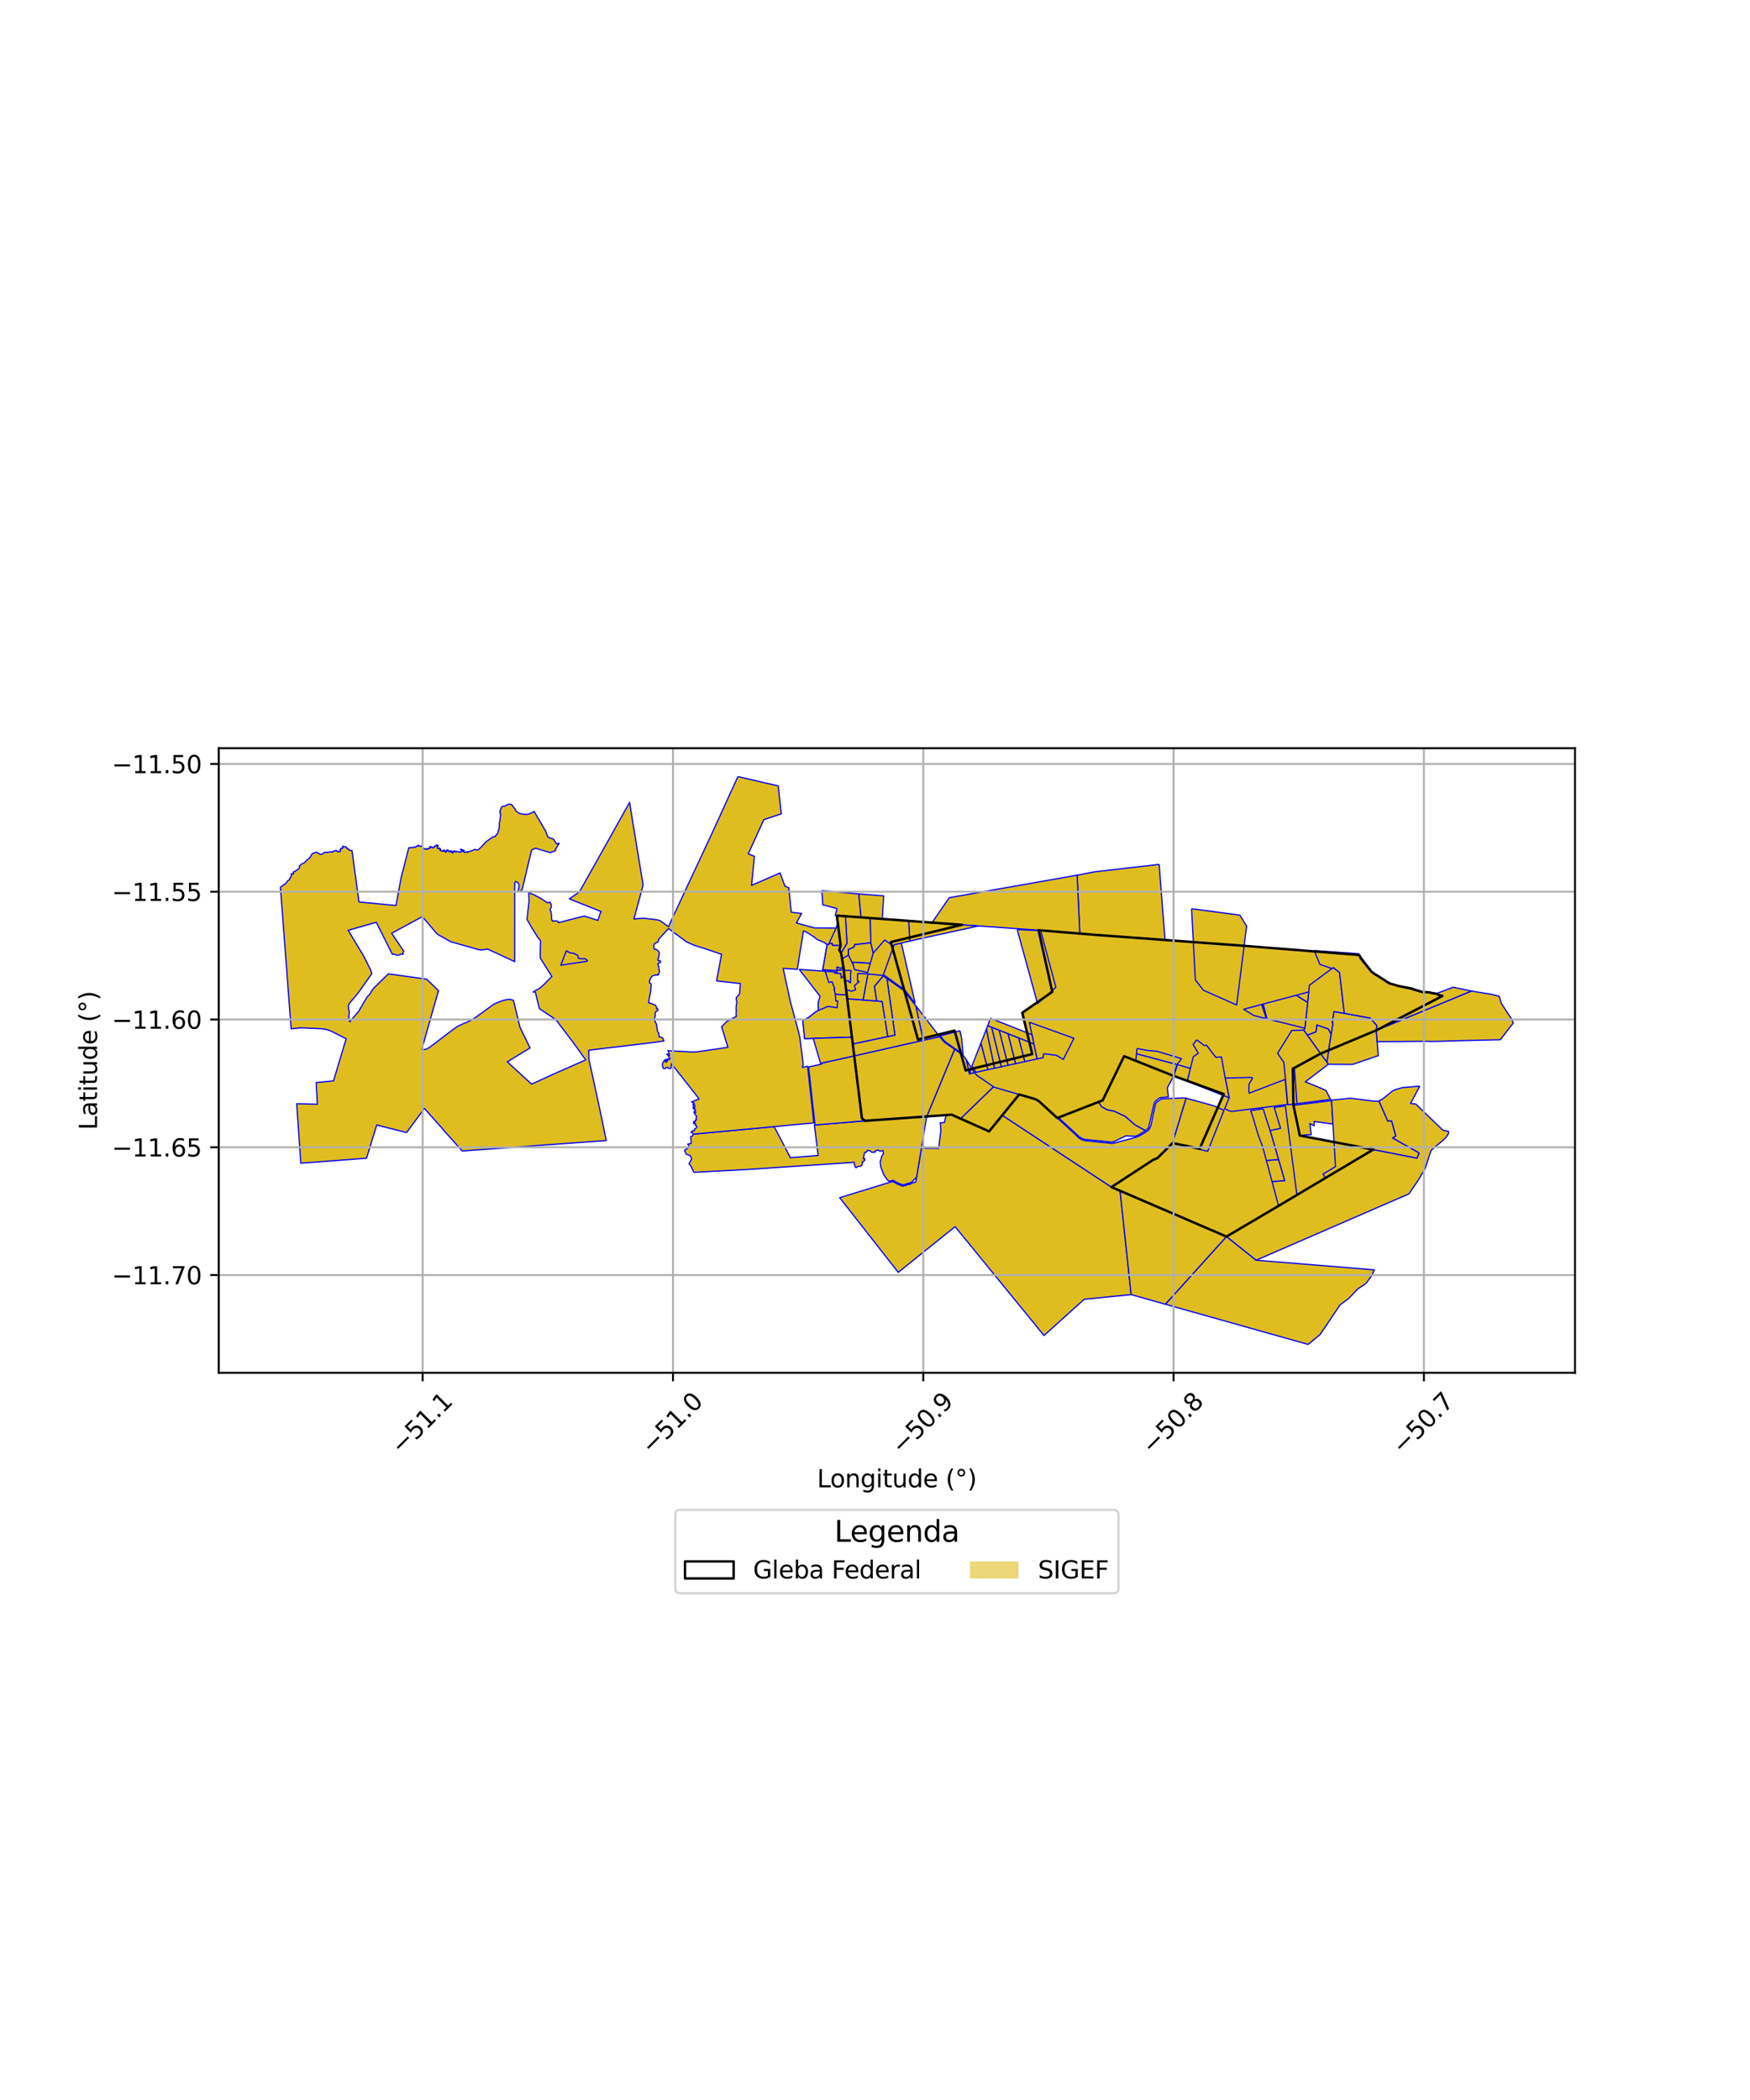 <?xml version="1.0" encoding="utf-8" standalone="no"?>
<!DOCTYPE svg PUBLIC "-//W3C//DTD SVG 1.1//EN"
  "http://www.w3.org/Graphics/SVG/1.1/DTD/svg11.dtd">
<svg xmlns:xlink="http://www.w3.org/1999/xlink" width="720pt" height="864pt" viewBox="0 0 720 864" xmlns="http://www.w3.org/2000/svg" version="1.1">
 <defs>
  <style type="text/css">*{stroke-linejoin: round; stroke-linecap: butt}</style>
 </defs>
 <g id="figure_1">
  <g id="patch_1">
   <path d="M 0 864 
L 720 864 
L 720 0 
L 0 0 
z
" style="fill: #ffffff"/>
  </g>
  <g id="axes_1">
   <g id="patch_2">
    <path d="M 90 564.811 
L 648 564.811 
L 648 307.829 
L 90 307.829 
z
" style="fill: #ffffff"/>
   </g>
   <g id="PatchCollection_1">
    <path d="M 504.602 508.767 
L 516.825 518.49 
L 565.446 522.458 
L 564.525 524.544 
L 562.22 527.79 
L 561.586 528.371 
L 558.614 530.3 
L 555.013 534.141 
L 551.33 536.885 
L 543.163 549.025 
L 538.201 553.13 
L 479.444 536.606 
L 504.602 508.767 
" clip-path="url(#p983b245a00)" style="fill: #e0bd1f; stroke: #0000ff; stroke-width: 0.5"/>
    <path d="M 391.484 458.594 
L 406.947 465.49 
L 412.349 458.847 
L 457.268 488.402 
L 460.832 489.938 
L 465.387 532.629 
L 446.057 534.565 
L 429.524 549.476 
L 421.426 539.515 
L 420.689 538.636 
L 392.959 504.676 
L 369.563 523.476 
L 345.468 492.761 
L 365.726 486.539 
L 367.395 486.116 
L 368.438 486.753 
L 369.123 487.112 
L 369.761 487.392 
L 371.32 487.999 
L 372.737 487.682 
L 373.739 487.279 
L 374.154 487.365 
L 375.4 486.699 
L 376.764 486.347 
L 377.118 484.247 
L 379.082 472.413 
L 386.203 472.476 
L 387.095 465.06 
L 386.858 461.957 
L 388.553 461.814 
L 389.231 458.781 
L 391.484 458.594 
" clip-path="url(#p983b245a00)" style="fill: #e0bd1f; stroke: #0000ff; stroke-width: 0.5"/>
    <path d="M 460.832 489.938 
L 504.602 508.767 
L 479.444 536.606 
L 465.387 532.629 
L 460.832 489.938 
" clip-path="url(#p983b245a00)" style="fill: #e0bd1f; stroke: #0000ff; stroke-width: 0.5"/>
    <path d="M 584.129 446.837 
L 582.552 449.836 
L 581.781 451.303 
L 581.521 451.797 
L 581.225 452.362 
L 581.001 452.788 
L 580.792 453.182 
L 580.586 453.575 
L 580.42 453.888 
L 580.344 454.018 
L 580.481 454.04 
L 581.67 454.147 
L 582.459 454.212 
L 582.603 454.356 
L 582.954 454.695 
L 583.374 455.101 
L 583.747 455.461 
L 584.06 455.762 
L 584.469 456.155 
L 584.912 456.58 
L 585.348 456.999 
L 585.781 457.419 
L 586.231 457.853 
L 586.732 458.335 
L 587.25 458.836 
L 588.249 459.785 
L 588.897 460.421 
L 589.703 461.197 
L 590.466 461.933 
L 591.341 462.778 
L 593.634 464.986 
L 594.719 465.226 
L 595.963 465.476 
L 595.959 465.684 
L 595.949 465.874 
L 595.92 466.109 
L 595.872 466.399 
L 595.831 466.56 
L 595.758 466.731 
L 595.67 466.896 
L 595.58 467.04 
L 595.483 467.186 
L 595.394 467.312 
L 595.314 467.436 
L 595.199 467.596 
L 595.082 467.75 
L 594.95 467.91 
L 594.77 468.112 
L 594.64 468.235 
L 594.352 468.507 
L 594.062 468.789 
L 593.799 469.038 
L 593.543 469.265 
L 593.396 469.394 
L 589.543 472.639 
L 589.356 472.793 
L 589.085 473.038 
L 588.915 473.249 
L 588.791 473.454 
L 588.699 473.661 
L 588.63 473.849 
L 587.78 476.359 
L 586.671 479.762 
L 586.572 480.049 
L 586.458 480.359 
L 586.313 480.704 
L 586.179 480.996 
L 586.014 481.311 
L 585.868 481.588 
L 584.165 484.446 
L 583.614 485.377 
L 583.343 485.805 
L 580.008 490.715 
L 579.899 490.872 
L 579.794 491.03 
L 579.697 491.17 
L 516.828 518.485 
L 504.623 508.748 
L 460.832 489.938 
L 457.273 488.403 
L 465.524 483.069 
L 474.566 477.119 
L 476.108 476.559 
L 496.886 473.672 
L 503.589 456.789 
L 505.12 457.458 
L 505.449 457.61 
L 505.862 457.773 
L 506.205 457.863 
L 506.59 457.911 
L 506.983 457.909 
L 507.331 457.873 
L 510.84 457.426 
L 514.567 456.958 
L 515.598 459.985 
L 517.547 466.614 
L 519.45 471.75 
L 520.353 474.955 
L 520.654 476.075 
L 521.024 477.448 
L 523.364 486.149 
L 526.028 496.139 
L 533.575 491.657 
L 531.101 472.484 
L 530.556 468.27 
L 528.86 455.176 
L 547.837 452.815 
L 548.41 462.461 
L 540.727 461.406 
L 540.674 463.181 
L 538.901 462.289 
L 539.474 466.824 
L 537.37 466.915 
L 534.779 467.193 
L 536.247 471.349 
L 538.005 476.209 
L 541.854 486.742 
L 545.324 484.679 
L 564.992 472.965 
L 582.978 476.486 
L 583.838 474.36 
L 572.89 468.211 
L 574.229 467.396 
L 572.527 461.206 
L 570.936 461.272 
L 569.035 456.936 
L 567.35 453.094 
L 567.615 452.768 
L 567.778 452.713 
L 568.01 452.6 
L 568.391 452.414 
L 568.76 452.191 
L 569.119 451.95 
L 572.671 449.042 
L 572.983 448.838 
L 573.304 448.654 
L 573.658 448.491 
L 574.093 448.329 
L 574.508 448.19 
L 574.906 448.066 
L 575.316 447.944 
L 576.538 447.596 
L 576.872 447.519 
L 577.123 447.469 
L 583.526 446.92 
L 583.713 446.903 
L 584.129 446.837 
" clip-path="url(#p983b245a00)" style="fill: #e0bd1f; stroke: #0000ff; stroke-width: 0.5"/>
    <path d="M 344.311 376.703 
L 395.768 380.493 
L 366.515 387.589 
L 371.992 407.212 
L 372.185 407.936 
L 377.68 427.688 
L 386.293 425.575 
L 392.73 424.018 
L 395.252 433.074 
L 395.399 433.651 
L 397.301 440.412 
L 399.962 439.725 
L 400.373 439.616 
L 424.678 433.689 
L 420.596 416.672 
L 432.937 408.083 
L 427.293 382.713 
L 450.511 384.622 
L 472.324 386.227 
L 490.971 387.579 
L 511.869 389.136 
L 559.155 392.84 
L 559.19 392.904 
L 559.218 392.968 
L 559.269 393.144 
L 559.366 393.353 
L 559.506 393.572 
L 559.656 393.843 
L 559.74 394.029 
L 559.776 394.095 
L 559.782 394.121 
L 559.778 394.152 
L 559.8 394.238 
L 559.892 394.362 
L 560.084 394.509 
L 560.186 394.637 
L 560.253 394.758 
L 560.32 394.886 
L 560.415 395.024 
L 560.47 395.111 
L 560.569 395.146 
L 560.576 395.143 
L 560.644 395.274 
L 560.7 395.364 
L 560.724 395.397 
L 560.75 395.434 
L 560.781 395.473 
L 560.815 395.515 
L 561.23 395.871 
L 561.243 395.938 
L 561.252 395.983 
L 561.273 396.04 
L 561.275 396.075 
L 561.29 396.116 
L 561.315 396.163 
L 561.391 396.252 
L 561.469 396.369 
L 561.542 396.439 
L 561.586 396.517 
L 561.663 396.612 
L 561.734 396.678 
L 561.781 396.713 
L 561.848 396.77 
L 561.891 396.818 
L 561.95 396.889 
L 562.027 396.978 
L 562.136 397.087 
L 562.279 397.219 
L 562.383 397.329 
L 562.492 397.462 
L 562.571 397.519 
L 562.648 397.608 
L 562.759 397.718 
L 562.875 397.846 
L 562.916 397.902 
L 563.056 398.064 
L 563.207 398.227 
L 563.256 398.289 
L 563.35 398.389 
L 563.385 398.458 
L 563.468 398.508 
L 563.534 398.576 
L 563.625 398.744 
L 563.763 399.001 
L 563.768 399.048 
L 563.779 399.089 
L 563.804 399.139 
L 563.848 399.224 
L 563.879 399.293 
L 563.985 399.423 
L 564.092 399.583 
L 564.18 399.662 
L 564.282 399.761 
L 564.363 399.862 
L 564.447 399.948 
L 564.534 400.01 
L 564.549 400.052 
L 564.619 400.119 
L 564.718 400.203 
L 564.795 400.262 
L 564.911 400.344 
L 565.058 400.439 
L 565.248 400.56 
L 565.378 400.641 
L 565.588 400.748 
L 565.753 400.847 
L 565.916 400.941 
L 566.041 401.012 
L 566.2 401.1 
L 566.258 401.147 
L 566.321 401.188 
L 566.42 401.242 
L 566.536 401.301 
L 566.692 401.4 
L 566.916 401.537 
L 567.001 401.588 
L 567.081 401.642 
L 567.179 401.73 
L 567.275 401.821 
L 567.353 401.897 
L 567.437 401.978 
L 567.555 402.06 
L 567.656 402.147 
L 567.798 402.252 
L 567.985 402.369 
L 568.081 402.43 
L 568.163 402.465 
L 568.244 402.478 
L 568.297 402.526 
L 568.353 402.568 
L 568.413 402.6 
L 568.502 402.65 
L 568.678 402.791 
L 568.731 402.812 
L 568.833 402.889 
L 568.904 402.958 
L 569.013 403.041 
L 569.201 403.139 
L 569.275 403.185 
L 569.354 403.199 
L 569.431 403.239 
L 569.551 403.31 
L 569.689 403.364 
L 569.764 403.378 
L 569.907 403.43 
L 569.946 403.464 
L 570.117 403.615 
L 570.234 403.694 
L 570.278 403.709 
L 570.424 403.814 
L 570.546 403.908 
L 570.624 403.988 
L 570.802 404.109 
L 570.915 404.193 
L 571.022 404.232 
L 571.111 404.272 
L 571.253 404.331 
L 571.337 404.401 
L 571.411 404.449 
L 571.507 404.495 
L 571.665 404.57 
L 572.105 404.727 
L 572.394 404.821 
L 572.666 404.91 
L 572.941 404.979 
L 573.104 405.029 
L 573.36 405.102 
L 573.565 405.158 
L 573.788 405.17 
L 573.913 405.189 
L 574.058 405.24 
L 574.176 405.272 
L 574.23 405.307 
L 574.294 405.328 
L 574.379 405.347 
L 574.501 405.396 
L 574.708 405.46 
L 574.954 405.511 
L 575.025 405.545 
L 575.178 405.588 
L 575.229 405.586 
L 575.359 405.63 
L 575.534 405.694 
L 575.726 405.728 
L 575.896 405.762 
L 576.088 405.784 
L 576.261 405.825 
L 576.406 405.827 
L 576.495 405.85 
L 576.594 405.861 
L 576.798 405.899 
L 577.023 405.961 
L 577.239 405.984 
L 577.442 406.028 
L 577.652 406.059 
L 577.89 406.095 
L 578.493 406.163 
L 578.797 406.211 
L 579.035 406.253 
L 579.28 406.325 
L 579.546 406.397 
L 579.811 406.458 
L 580.05 406.534 
L 580.349 406.584 
L 580.753 406.679 
L 581.05 406.765 
L 581.346 406.934 
L 581.76 407.092 
L 582.276 407.264 
L 582.615 407.402 
L 582.863 407.489 
L 583.035 407.554 
L 583.225 407.644 
L 583.539 407.736 
L 583.924 407.882 
L 584.366 407.986 
L 584.82 408.052 
L 585.196 408.122 
L 585.732 408.177 
L 586.187 408.214 
L 586.613 408.227 
L 587.049 408.223 
L 587.494 408.211 
L 587.745 408.228 
L 587.941 408.255 
L 588.245 408.357 
L 588.446 408.377 
L 588.59 408.438 
L 588.854 408.518 
L 589.129 408.582 
L 589.354 408.616 
L 589.595 408.645 
L 589.782 408.688 
L 589.996 408.692 
L 590.222 408.708 
L 590.524 408.694 
L 590.661 408.668 
L 590.744 408.688 
L 590.891 408.715 
L 591.015 408.778 
L 591.257 408.869 
L 591.309 408.947 
L 591.323 408.992 
L 591.366 409.054 
L 591.472 409.138 
L 591.617 409.193 
L 591.907 409.307 
L 592.133 409.389 
L 592.569 409.565 
L 592.787 409.662 
L 592.967 409.741 
L 593.114 409.796 
L 593.204 409.828 
L 593.292 409.83 
L 593.404 409.751 
L 593.413 409.722 
L 593.445 409.731 
L 593.45 409.769 
L 566.248 423.902 
L 543.34 433.474 
L 531.912 439.679 
L 532.096 454.247 
L 532.135 454.629 
L 534.779 467.193 
L 564.992 472.965 
L 545.324 484.679 
L 541.878 486.747 
L 533.575 491.657 
L 526.028 496.139 
L 504.602 508.767 
L 460.832 489.938 
L 457.268 488.402 
L 474.563 477.116 
L 476.133 476.525 
L 482.429 470.312 
L 493.587 472.591 
L 501.11 455.554 
L 501.27 455.193 
L 503.471 450.115 
L 482.791 442.626 
L 467.302 436.48 
L 462.49 434.541 
L 456.221 447.488 
L 453.676 452.707 
L 451.909 453.402 
L 435.442 459.77 
L 434.995 459.982 
L 427.564 453.188 
L 426.659 452.568 
L 425.593 452.113 
L 419.31 450.292 
L 412.349 458.847 
L 406.947 465.49 
L 391.484 458.594 
L 389.231 458.781 
L 355.875 461.135 
L 354.613 460.126 
L 348.435 409.178 
L 348.167 407.244 
L 347.733 403.74 
L 347.684 403.739 
L 347.423 401.856 
L 347.228 400.144 
L 347.289 399.557 
L 347.223 399.228 
L 347.202 399.13 
L 346.827 396.614 
L 346.537 394.292 
L 346.038 392.064 
L 345.313 390.87 
L 345.86 388.921 
L 344.971 381.941 
L 344.948 381.749 
L 344.311 376.703 
" clip-path="url(#p983b245a00)" style="fill: #e0bd1f; stroke: #0000ff; stroke-width: 0.5"/>
    <path d="M 528.836 455.02 
L 533.575 491.657 
L 526.028 496.139 
L 523.364 486.149 
L 528.534 485.728 
L 522.555 465.129 
L 526.865 464.237 
L 524.245 455.607 
L 528.836 455.02 
" clip-path="url(#p983b245a00)" style="fill: #e0bd1f; stroke: #0000ff; stroke-width: 0.5"/>
    <path d="M 419.31 450.292 
L 425.593 452.113 
L 426.659 452.568 
L 427.564 453.188 
L 442.529 466.863 
L 443.758 468.098 
L 445.048 468.887 
L 446.618 469.343 
L 457.073 470.379 
L 457.422 470.516 
L 458.271 470.241 
L 458.337 470.341 
L 467.718 467.807 
L 469.042 467.185 
L 471.983 465.419 
L 472.836 464.602 
L 473.52 463.054 
L 475.408 454.245 
L 475.885 453.5 
L 477.769 452.124 
L 486.897 451.704 
L 488.016 451.814 
L 482.429 470.312 
L 476.133 476.525 
L 474.563 477.116 
L 457.268 488.402 
L 412.349 458.847 
L 419.31 450.292 
" clip-path="url(#p983b245a00)" style="fill: #e0bd1f; stroke: #0000ff; stroke-width: 0.5"/>
    <path d="M 381.265 459.403 
L 380.226 465.61 
L 379.082 472.413 
L 377.118 484.247 
L 375.228 486.253 
L 374.083 486.865 
L 373.695 486.784 
L 372.597 487.226 
L 371.36 487.503 
L 369.321 486.68 
L 368.67 486.338 
L 367.471 485.607 
L 365.831 486.022 
L 365.121 485.478 
L 363.608 483.319 
L 362.38 480.122 
L 362.138 478.061 
L 362.776 475.742 
L 363.473 474.654 
L 363.278 473.345 
L 362.25 473.667 
L 361.52 473.407 
L 361.161 473.137 
L 359.981 473.656 
L 360.048 474.014 
L 358.625 474.059 
L 357.98 473.413 
L 356.838 473.343 
L 356.494 474.022 
L 355.726 474.14 
L 355.163 476.745 
L 355.747 476.617 
L 355.677 477.203 
L 355.757 477.417 
L 354.934 478.011 
L 355.013 478.238 
L 354.749 478.051 
L 354.703 479.271 
L 354.169 479.753 
L 352.647 480.025 
L 352.265 480.434 
L 351.795 480.056 
L 351.366 478.146 
L 350.906 478.251 
L 318.415 480.424 
L 307.293 481.172 
L 285.543 482.324 
L 285.342 482.074 
L 284.251 479.711 
L 283.485 478.82 
L 284.544 476.892 
L 284.038 475.478 
L 282.322 474.857 
L 281.616 473.24 
L 283.013 472.413 
L 283.52 471.613 
L 282.952 470.704 
L 284.341 470.471 
L 284.335 469.058 
L 284.124 467.652 
L 284.782 467.469 
L 285.295 466.615 
L 318.505 463.524 
L 325.198 476.313 
L 336.603 475.377 
L 335.068 462.877 
L 335.322 462.856 
L 355.875 461.135 
L 381.265 459.403 
" clip-path="url(#p983b245a00)" style="fill: #e0bd1f; stroke: #0000ff; stroke-width: 0.5"/>
    <path d="M 526.021 477.071 
L 528.534 485.728 
L 523.364 486.149 
L 521.024 477.448 
L 526.021 477.071 
" clip-path="url(#p983b245a00)" style="fill: #e0bd1f; stroke: #0000ff; stroke-width: 0.5"/>
    <path d="M 519.671 456.184 
L 522.555 465.129 
L 526.021 477.071 
L 521.024 477.448 
L 520.654 476.075 
L 520.353 474.955 
L 519.45 471.75 
L 517.547 466.614 
L 515.598 459.985 
L 514.567 456.958 
L 519.671 456.184 
" clip-path="url(#p983b245a00)" style="fill: #e0bd1f; stroke: #0000ff; stroke-width: 0.5"/>
    <path d="M 488.017 451.856 
L 488.343 451.929 
L 488.544 451.975 
L 488.795 452.039 
L 498.458 454.707 
L 498.854 454.818 
L 499.224 454.931 
L 499.59 455.054 
L 499.944 455.199 
L 503.589 456.789 
L 496.886 473.672 
L 482.438 470.315 
L 488.017 451.856 
" clip-path="url(#p983b245a00)" style="fill: #e0bd1f; stroke: #0000ff; stroke-width: 0.5"/>
    <path d="M 408.744 447.136 
L 409.016 447.324 
L 419.31 450.292 
L 412.349 458.847 
L 406.947 465.49 
L 395.198 460.249 
L 408.744 447.136 
" clip-path="url(#p983b245a00)" style="fill: #e0bd1f; stroke: #0000ff; stroke-width: 0.5"/>
    <path d="M 462.49 434.541 
L 467.302 436.48 
L 482.791 442.626 
L 482.764 442.924 
L 480.273 447.553 
L 480.682 451.325 
L 477.675 451.554 
L 476.724 451.927 
L 476.567 452.076 
L 475.643 452.875 
L 475.342 453.027 
L 474.799 454.164 
L 472.599 463.789 
L 472.414 464.158 
L 472.12 464.481 
L 471.797 464.76 
L 471.253 465.183 
L 467.005 462.847 
L 462.943 459.332 
L 458.427 457.221 
L 455.485 456.62 
L 453.243 455.39 
L 451.909 453.402 
L 453.676 452.707 
L 456.221 447.488 
L 462.49 434.541 
" clip-path="url(#p983b245a00)" style="fill: #e0bd1f; stroke: #0000ff; stroke-width: 0.5"/>
    <path d="M 351.495 434.407 
L 354.613 460.126 
L 355.875 461.135 
L 335.322 462.856 
L 332.673 438.975 
L 338.137 437.762 
L 338.056 437.391 
L 341.04 436.729 
L 351.495 434.407 
" clip-path="url(#p983b245a00)" style="fill: #e0bd1f; stroke: #0000ff; stroke-width: 0.5"/>
    <path d="M 392.75 431.702 
L 396.121 434.143 
L 396.606 434.654 
L 397.179 435.333 
L 397.591 436.015 
L 398.854 441.756 
L 400.906 441.307 
L 401.262 441.714 
L 402.109 442.555 
L 408.744 447.136 
L 395.198 460.249 
L 391.484 458.594 
L 389.231 458.781 
L 381.265 459.403 
L 392.75 431.702 
" clip-path="url(#p983b245a00)" style="fill: #e0bd1f; stroke: #0000ff; stroke-width: 0.5"/>
    <path d="M 514.87 443.294 
L 515.35 443.512 
L 513.889 446.077 
L 513.79 448.479 
L 513.988 449.783 
L 516.551 448.76 
L 528.757 444.101 
L 529.72 454.412 
L 515.781 456.152 
L 507.83 457.148 
L 507.615 457.173 
L 507.388 457.194 
L 507.161 457.213 
L 506.944 457.227 
L 506.725 457.225 
L 506.515 457.212 
L 506.313 457.184 
L 506.101 457.137 
L 505.899 457.075 
L 505.699 456.994 
L 505.491 456.895 
L 503.86 456.179 
L 505.695 451.652 
L 504.086 443.576 
L 504.082 443.539 
L 514.87 443.294 
" clip-path="url(#p983b245a00)" style="fill: #e0bd1f; stroke: #0000ff; stroke-width: 0.5"/>
    <path d="M 536.448 423.824 
L 537.904 425.856 
L 543.34 433.474 
L 532.57 439.568 
L 533.625 454.073 
L 529.885 454.544 
L 529.826 454.408 
L 528.877 444.097 
L 528.225 437.115 
L 526.669 434.894 
L 525.651 433.314 
L 531.48 423.941 
L 536.448 423.824 
" clip-path="url(#p983b245a00)" style="fill: #e0bd1f; stroke: #0000ff; stroke-width: 0.5"/>
    <path d="M 543.34 433.474 
L 544.096 434.534 
L 545.911 436.949 
L 546.505 437.795 
L 546.497 437.877 
L 537.001 445.113 
L 540.924 446.653 
L 545.514 448.624 
L 547.44 452.33 
L 533.625 454.073 
L 532.57 439.568 
L 543.34 433.474 
" clip-path="url(#p983b245a00)" style="fill: #e0bd1f; stroke: #0000ff; stroke-width: 0.5"/>
    <path d="M 399.609 439.253 
L 400.906 441.307 
L 398.854 441.756 
L 399.609 439.253 
" clip-path="url(#p983b245a00)" style="fill: #e0bd1f; stroke: #0000ff; stroke-width: 0.5"/>
    <path d="M 397.591 436.015 
L 399.609 439.253 
L 398.854 441.756 
L 397.591 436.015 
" clip-path="url(#p983b245a00)" style="fill: #e0bd1f; stroke: #0000ff; stroke-width: 0.5"/>
    <path d="M 403.59 429.137 
L 406.479 440.091 
L 401.525 441.176 
L 399.87 438.59 
L 403.59 429.137 
" clip-path="url(#p983b245a00)" style="fill: #e0bd1f; stroke: #0000ff; stroke-width: 0.5"/>
    <path d="M 405.837 423.386 
L 409.229 439.492 
L 406.479 440.091 
L 403.59 429.137 
L 405.295 424.774 
L 405.837 423.386 
" clip-path="url(#p983b245a00)" style="fill: #e0bd1f; stroke: #0000ff; stroke-width: 0.5"/>
    <path d="M 406.378 421.978 
L 408.007 422.622 
L 412.004 438.887 
L 409.229 439.492 
L 405.837 423.386 
L 406.378 421.978 
" clip-path="url(#p983b245a00)" style="fill: #e0bd1f; stroke: #0000ff; stroke-width: 0.5"/>
    <path d="M 492.346 427.808 
L 495.574 430.229 
L 496.376 430.014 
L 500.219 434.995 
L 502.537 434.883 
L 504.086 443.576 
L 505.695 451.652 
L 502.234 450.294 
L 488.451 444.834 
L 489.75 439.568 
L 490.941 434.802 
L 493.005 433.33 
L 490.883 429.69 
L 492.346 427.808 
" clip-path="url(#p983b245a00)" style="fill: #e0bd1f; stroke: #0000ff; stroke-width: 0.5"/>
    <path d="M 467.604 433.528 
L 484.262 437.97 
L 482.791 442.626 
L 467.302 436.48 
L 467.604 433.528 
" clip-path="url(#p983b245a00)" style="fill: #e0bd1f; stroke: #0000ff; stroke-width: 0.5"/>
    <path d="M 484.445 438.019 
L 489.75 439.568 
L 488.451 444.834 
L 482.952 442.697 
L 484.445 438.019 
" clip-path="url(#p983b245a00)" style="fill: #e0bd1f; stroke: #0000ff; stroke-width: 0.5"/>
    <path d="M 386.588 426.508 
L 386.68 426.627 
L 388.524 428.804 
L 392.75 431.702 
L 381.265 459.403 
L 355.875 461.135 
L 354.613 460.126 
L 351.495 434.407 
L 379.84 427.996 
L 386.588 426.508 
" clip-path="url(#p983b245a00)" style="fill: #e0bd1f; stroke: #0000ff; stroke-width: 0.5"/>
    <path d="M 347.859 376.996 
L 354.255 377.498 
L 358.174 377.787 
L 358.043 377.908 
L 358.276 387.905 
L 351.596 388.657 
L 351.431 389.626 
L 349.098 390.649 
L 349.094 392.964 
L 347.511 393.893 
L 346.608 394.26 
L 346.537 394.292 
L 346.038 392.064 
L 348.46 388.068 
L 347.859 376.996 
" clip-path="url(#p983b245a00)" style="fill: #e0bd1f; stroke: #0000ff; stroke-width: 0.5"/>
    <path d="M 451.909 453.402 
L 453.243 455.39 
L 455.485 456.62 
L 458.427 457.221 
L 462.943 459.332 
L 467.005 462.847 
L 471.253 465.183 
L 468.312 467.034 
L 467.157 467.422 
L 466.639 467.509 
L 463.294 467.307 
L 458.181 469.744 
L 457.226 469.886 
L 446.217 468.767 
L 445.473 468.532 
L 444.991 468.3 
L 444.354 467.923 
L 443.916 467.59 
L 435.442 459.77 
L 451.909 453.402 
" clip-path="url(#p983b245a00)" style="fill: #e0bd1f; stroke: #0000ff; stroke-width: 0.5"/>
    <path d="M 555.285 451.853 
L 557.199 452.033 
L 565.507 453.073 
L 567.35 453.094 
L 569.035 456.936 
L 570.936 461.272 
L 572.527 461.206 
L 574.229 467.396 
L 572.89 468.211 
L 583.838 474.36 
L 582.978 476.486 
L 564.992 472.965 
L 545.324 484.679 
L 544.329 483.032 
L 546.209 481.918 
L 549.453 479.991 
L 548.942 470.888 
L 548.41 462.461 
L 547.831 452.638 
L 554.33 451.974 
L 555.285 451.853 
" clip-path="url(#p983b245a00)" style="fill: #e0bd1f; stroke: #0000ff; stroke-width: 0.5"/>
    <path d="M 303.612 319.51 
L 320.178 323.346 
L 320.266 324.087 
L 321.434 334.844 
L 314.327 337.207 
L 313.952 337.91 
L 311.719 342.799 
L 307.844 351.295 
L 310.399 352.321 
L 309.198 364.273 
L 320.951 359.166 
L 322.928 364.559 
L 323.103 364.634 
L 324.52 365.247 
L 325.539 375.282 
L 329.778 375.818 
L 327.664 379.758 
L 335.115 381.762 
L 344.004 381.828 
L 344.462 380.529 
L 344.311 376.703 
L 344.948 381.749 
L 344.971 381.941 
L 345.86 388.921 
L 345.313 390.87 
L 346.038 392.064 
L 346.537 394.292 
L 346.827 396.614 
L 347.202 399.13 
L 347.223 399.228 
L 347.289 399.557 
L 347.228 400.144 
L 347.423 401.856 
L 347.684 403.739 
L 347.733 403.74 
L 348.167 407.244 
L 348.435 409.178 
L 350.536 426.71 
L 331.046 427.318 
L 330.278 419.925 
L 332.825 418.53 
L 335.549 416.348 
L 336.669 415.727 
L 336.635 412.489 
L 337.369 409.864 
L 328.845 398.859 
L 339.531 399.59 
L 338.509 398.982 
L 340.33 388.521 
L 339.703 388.264 
L 339.183 387.777 
L 336.323 386.595 
L 335.353 385.873 
L 335.202 385.669 
L 332.31 383.826 
L 331.314 383.299 
L 330.572 382.996 
L 328.102 398.273 
L 328.016 398.806 
L 322.216 398.431 
L 325.344 412.874 
L 325.515 413.298 
L 328.591 424.712 
L 329.108 427.044 
L 330.485 437.908 
L 330.138 439.173 
L 332.261 438.678 
L 334.825 462.003 
L 318.505 463.524 
L 285.295 466.615 
L 284.886 466.09 
L 284.374 465.994 
L 284.352 465.737 
L 284.642 465.54 
L 284.872 465.23 
L 285.75 465.206 
L 285.774 464.774 
L 285.95 464.361 
L 286.328 464.198 
L 286.759 463.627 
L 286.444 463.132 
L 285.987 462.81 
L 286.191 462.46 
L 286.1 462.224 
L 285.345 462.257 
L 285.331 462.099 
L 285.673 462.131 
L 285.773 461.748 
L 285.542 461.694 
L 285.307 461.572 
L 285.443 461.36 
L 285.938 461.53 
L 286.131 461.116 
L 286.004 460.972 
L 286.314 460.857 
L 286.533 460.721 
L 286.562 460.47 
L 286.347 460.275 
L 286.377 459.877 
L 286.631 459.451 
L 286.473 459.11 
L 286.461 459.031 
L 285.984 458.564 
L 285.755 458.03 
L 285.594 457.8 
L 285.449 457.53 
L 285.75 457.692 
L 285.871 457.873 
L 286.277 457.671 
L 285.771 457.155 
L 286.028 457.034 
L 286.146 456.795 
L 286.061 456.447 
L 285.297 456.25 
L 285.297 456.116 
L 285.49 456.081 
L 285.737 456.212 
L 285.759 455.737 
L 285.179 455.722 
L 285.105 455.55 
L 285.135 455.413 
L 285.235 455.411 
L 285.697 455.687 
L 285.895 455.355 
L 285.82 455.147 
L 285.866 455.022 
L 285.865 454.715 
L 285.509 454.732 
L 285.357 454.794 
L 285.254 454.785 
L 285.142 454.465 
L 285.17 454.161 
L 285.454 454.254 
L 285.696 454.029 
L 285.403 453.733 
L 284.502 453.363 
L 284.89 453.211 
L 287.618 452.144 
L 285.914 449.909 
L 285.8 449.758 
L 276.274 437.667 
L 276.024 439.608 
L 275.806 439.57 
L 275.633 439.566 
L 275.334 439.678 
L 275.031 439.519 
L 274.604 439.111 
L 274.451 439.179 
L 274.245 439.165 
L 274.098 439.253 
L 273.839 439.515 
L 273.665 439.624 
L 273.143 439.721 
L 273 439.612 
L 272.673 439.017 
L 272.547 438.303 
L 272.587 437.549 
L 273.08 436.567 
L 273.562 436.113 
L 273.998 435.905 
L 274.315 435.797 
L 274.624 435.715 
L 274.898 435.688 
L 274.944 435.753 
L 274.802 435.756 
L 273.988 436.307 
L 273.722 436.716 
L 273.752 436.964 
L 274.095 436.991 
L 274.53 436.53 
L 274.811 435.992 
L 275.067 435.89 
L 275.447 435.87 
L 275.63 435.671 
L 275.557 435.239 
L 275.17 434.972 
L 274.977 434.326 
L 274.868 434.133 
L 274.43 433.933 
L 274.345 433.834 
L 274.445 433.72 
L 274.785 433.699 
L 274.885 433.736 
L 274.908 433.954 
L 275.03 434.174 
L 275.16 434.298 
L 275.196 434.512 
L 275.347 434.449 
L 275.388 433.732 
L 274.991 432.746 
L 274.787 432.282 
L 284.55 432.798 
L 286.809 432.757 
L 293.361 431.796 
L 293.549 431.773 
L 295.887 431.435 
L 299.462 430.878 
L 297.6 424.715 
L 297.535 424.537 
L 296.897 422.406 
L 299.042 420.259 
L 300.967 419.232 
L 301.423 418.984 
L 302.608 418.341 
L 302.951 418.161 
L 302.874 418.062 
L 302.857 417.549 
L 302.839 416.673 
L 302.895 416.418 
L 302.918 415.72 
L 302.837 415.093 
L 302.896 414.395 
L 302.863 413.944 
L 302.957 413.504 
L 303.061 413.097 
L 303.118 412.811 
L 303.121 412.379 
L 303.077 411.976 
L 302.98 411.531 
L 302.925 411.219 
L 302.872 410.575 
L 303.016 410.367 
L 304.26 408.965 
L 304.369 407.457 
L 304.407 406.942 
L 304.619 404.653 
L 294.822 403.575 
L 296.865 392.625 
L 290.511 390.465 
L 285.393 388.84 
L 282.402 387.482 
L 280.932 386.387 
L 277.378 383.76 
L 275.039 382.041 
L 271.35 386.043 
L 271.022 386.454 
L 270.846 387.221 
L 270.539 387.726 
L 270.08 387.78 
L 269.556 388.087 
L 269.12 388.535 
L 268.972 389.053 
L 269.059 389.826 
L 269.236 390.522 
L 269.731 390.625 
L 269.975 390.643 
L 270.498 390.994 
L 270.882 391.319 
L 271.201 391.875 
L 271.283 392.611 
L 271.054 393.138 
L 271.013 394.035 
L 270.783 394.321 
L 270.669 394.738 
L 270.707 395.154 
L 270.936 395.284 
L 271.344 395.154 
L 271.586 395.258 
L 271.688 395.44 
L 271.777 395.713 
L 271.688 396 
L 271.433 396.13 
L 271.038 396.157 
L 270.801 396.425 
L 270.708 396.829 
L 270.942 397.516 
L 270.988 397.601 
L 271.077 397.909 
L 271.086 398.486 
L 271.185 398.907 
L 271.15 399.14 
L 271.285 399.427 
L 271.279 399.662 
L 271.328 399.853 
L 271.044 400.559 
L 270.879 400.65 
L 270.831 400.717 
L 270.869 400.873 
L 270.92 400.996 
L 270.857 401.098 
L 270.74 401.093 
L 270.641 400.961 
L 270.512 401.181 
L 270.412 401.177 
L 270.054 401.063 
L 268.864 401.37 
L 268.486 401.521 
L 268.166 401.763 
L 267.944 402.071 
L 267.749 402.328 
L 267.302 403.262 
L 267.239 404.435 
L 267.817 404.786 
L 267.974 405.079 
L 267.788 406.342 
L 267.677 407.928 
L 267.417 409.35 
L 266.834 412.527 
L 269.469 413.442 
L 270.053 414.188 
L 270.143 414.995 
L 270.592 415.05 
L 270.72 415.778 
L 270.165 415.987 
L 269.756 416.343 
L 269.477 417.059 
L 269.637 417.658 
L 269.276 419.109 
L 269.44 419.814 
L 269.576 420.542 
L 270.046 421.213 
L 270.244 422.327 
L 270.449 424.009 
L 270.643 424.53 
L 270.999 425.036 
L 271.215 426.57 
L 271.9 426.686 
L 272.642 427.088 
L 273.175 428.26 
L 269.368 428.841 
L 269.18 428.868 
L 242.234 432.09 
L 242.307 435.951 
L 244.563 446.171 
L 246.302 454.231 
L 247.89 461.77 
L 249.442 469.26 
L 232.612 470.478 
L 232.422 470.49 
L 218.869 471.459 
L 215.065 471.758 
L 202.467 472.666 
L 196.287 473.111 
L 190.166 473.55 
L 185.767 468.616 
L 185.633 468.486 
L 182.708 465.222 
L 181.916 464.227 
L 174.609 456.056 
L 167.28 465.957 
L 159.933 464.118 
L 159.749 464.072 
L 154.99 462.863 
L 154.229 465.345 
L 154.179 465.521 
L 150.807 476.523 
L 143.126 477.11 
L 137.93 477.506 
L 126.622 478.38 
L 123.761 478.562 
L 123.056 468.417 
L 122.389 458.696 
L 122.071 454.102 
L 130.56 454.33 
L 130.082 445.41 
L 137.225 444.692 
L 142.413 427.369 
L 142.195 427.262 
L 141.586 426.961 
L 140.464 426.386 
L 138.253 425.252 
L 137.459 424.845 
L 136.617 424.434 
L 135.457 423.915 
L 135.132 423.794 
L 134.53 423.625 
L 133.934 423.477 
L 133.341 423.367 
L 132.438 423.257 
L 132.035 423.229 
L 131.411 423.201 
L 131.086 423.201 
L 130.787 423.199 
L 130.409 423.174 
L 130.121 423.147 
L 129.8 423.133 
L 129.342 423.114 
L 128.997 423.1 
L 128.543 423.102 
L 127.867 423.072 
L 126.212 422.988 
L 125.014 422.931 
L 123.82 422.891 
L 123.142 422.916 
L 122.476 422.983 
L 121.555 423.098 
L 121.018 423.166 
L 120.376 423.236 
L 119.794 423.28 
L 119.754 422.737 
L 119.16 415.018 
L 118.48 406.016 
L 117.276 390.114 
L 115.712 369.605 
L 115.364 365.113 
L 115.743 364.753 
L 117.784 363.315 
L 117.939 362.913 
L 118.415 362.325 
L 119.208 361.879 
L 119.208 361.461 
L 119.494 360.951 
L 119.898 360.576 
L 119.882 360.244 
L 119.742 359.589 
L 120.788 359.553 
L 120.604 359.09 
L 120.685 358.798 
L 120.943 358.626 
L 121.416 358.571 
L 121.658 358.255 
L 122.299 357.849 
L 123.14 357.237 
L 123.221 356.286 
L 124.145 355.423 
L 125.244 355.002 
L 126.24 353.919 
L 127.547 352.819 
L 128.235 351.523 
L 128.813 351.055 
L 130.371 350.635 
L 131.725 351.544 
L 132.784 351.297 
L 133.326 350.768 
L 133.463 350.685 
L 133.799 350.674 
L 134.216 350.702 
L 134.399 350.62 
L 134.493 350.629 
L 134.687 350.745 
L 134.849 350.696 
L 134.974 350.706 
L 135.531 350.535 
L 135.758 350.482 
L 136.548 350.531 
L 136.606 350.643 
L 136.739 350.662 
L 136.814 350.603 
L 137.041 350.194 
L 137.237 350.22 
L 137.593 350.095 
L 137.719 350.107 
L 138.009 350.028 
L 138.112 349.97 
L 138.135 349.916 
L 138.259 349.861 
L 138.408 349.906 
L 138.484 350.141 
L 138.89 350.444 
L 139.143 350.417 
L 139.416 350.24 
L 139.643 350.404 
L 139.881 350.428 
L 140.014 350.371 
L 140.074 350.173 
L 140.071 349.979 
L 139.976 349.696 
L 139.877 349.546 
L 140.201 349.353 
L 140.193 349.27 
L 140.162 349.227 
L 140.201 349.146 
L 140.308 349.214 
L 140.416 349.178 
L 140.464 349.132 
L 140.468 349.038 
L 140.695 349.011 
L 140.81 349.05 
L 140.927 349.009 
L 140.978 348.922 
L 141.021 348.81 
L 141.005 348.711 
L 140.914 348.562 
L 140.913 348.28 
L 141.062 348.156 
L 141.223 348.209 
L 141.362 348.29 
L 141.433 348.414 
L 141.987 348.389 
L 142.097 348.327 
L 142.245 348.396 
L 142.429 348.566 
L 142.548 348.557 
L 142.633 348.789 
L 142.666 348.845 
L 142.617 348.962 
L 142.727 349.105 
L 142.897 349.119 
L 142.965 349.069 
L 143.009 349.087 
L 143.016 349.171 
L 143.087 349.251 
L 143.46 349.402 
L 143.526 349.462 
L 143.552 349.626 
L 143.645 349.779 
L 143.707 349.744 
L 143.796 349.744 
L 144.083 349.911 
L 144.163 349.943 
L 144.237 349.917 
L 144.819 349.951 
L 144.923 350.722 
L 145.995 358.561 
L 147.083 366.672 
L 147.686 371.094 
L 150.762 371.386 
L 162.927 372.546 
L 165.022 361.173 
L 167.382 351.935 
L 167.429 351.75 
L 168.171 348.819 
L 168.253 348.824 
L 169.963 348.676 
L 170.395 348.451 
L 170.566 348.474 
L 170.715 348.646 
L 171.413 348.335 
L 171.601 347.92 
L 172.253 347.791 
L 172.321 348.169 
L 173.348 348.079 
L 173.391 348.361 
L 173.745 348.444 
L 174.424 349.325 
L 174.529 349.34 
L 174.922 349.128 
L 175.442 349.454 
L 175.812 349.363 
L 175.782 349.128 
L 175.978 349.029 
L 176.181 349.196 
L 176.672 349.083 
L 176.928 348.908 
L 177.049 348.627 
L 176.77 348.52 
L 176.71 348.391 
L 176.891 348.353 
L 177.049 348.445 
L 177.26 348.316 
L 177.514 348.352 
L 177.718 348.671 
L 177.975 348.694 
L 178.11 348.884 
L 178.45 348.656 
L 178.653 348.542 
L 178.563 348.231 
L 178.721 348.17 
L 178.804 348.322 
L 178.993 348.269 
L 178.961 348.127 
L 178.996 348.1 
L 179.029 348.156 
L 179.142 348.156 
L 179.305 348.053 
L 179.474 347.798 
L 179.507 347.657 
L 179.578 347.622 
L 179.808 347.739 
L 179.96 347.729 
L 180.013 347.855 
L 180.221 347.891 
L 180.319 348.041 
L 180.331 348.238 
L 180.28 348.28 
L 180.191 348.181 
L 180.036 348.226 
L 179.942 348.372 
L 179.866 348.872 
L 180.058 349.059 
L 180.34 349.086 
L 180.912 348.927 
L 180.876 349.083 
L 180.957 349.219 
L 181.221 349.28 
L 181.237 349.327 
L 181.056 349.438 
L 180.991 349.619 
L 181.113 349.725 
L 181.17 349.746 
L 181.232 349.711 
L 181.257 349.721 
L 181.194 349.783 
L 181.184 349.952 
L 181.266 350.014 
L 181.385 349.985 
L 181.463 349.975 
L 181.515 350.031 
L 181.607 350.024 
L 181.661 349.979 
L 181.706 350.031 
L 181.769 350.089 
L 181.807 350.178 
L 181.887 350.213 
L 181.983 350.151 
L 182.091 350.106 
L 182.131 350.098 
L 182.287 350.162 
L 182.407 350.239 
L 182.558 350.086 
L 182.571 350.029 
L 182.519 349.912 
L 182.598 349.778 
L 182.598 349.724 
L 182.645 349.682 
L 182.682 349.852 
L 182.752 349.956 
L 182.818 349.979 
L 183 349.907 
L 182.926 349.971 
L 182.881 350.109 
L 182.921 350.204 
L 183.117 350.344 
L 183.222 350.353 
L 183.359 350.623 
L 183.44 350.649 
L 183.523 350.615 
L 183.54 350.491 
L 183.821 350.198 
L 183.871 349.979 
L 183.82 349.925 
L 183.68 349.839 
L 183.683 349.796 
L 183.805 349.819 
L 184.16 349.695 
L 184.378 349.802 
L 184.459 349.929 
L 184.55 350.006 
L 184.529 350.184 
L 184.55 350.279 
L 184.696 350.321 
L 184.843 350.387 
L 185.025 350.235 
L 185.117 350.095 
L 185.173 350.205 
L 185.024 350.293 
L 185.021 350.43 
L 185.198 350.534 
L 185.501 350.219 
L 185.497 350.152 
L 185.543 350.127 
L 185.624 350.189 
L 185.95 350.18 
L 186.041 350.24 
L 186.051 350.496 
L 185.956 350.604 
L 185.888 350.806 
L 185.934 350.875 
L 186.111 350.918 
L 186.606 350.633 
L 186.616 350.48 
L 186.571 350.374 
L 186.797 350.086 
L 186.98 350.234 
L 187.152 350.232 
L 187.282 350.136 
L 187.359 350.252 
L 187.27 350.364 
L 187.316 350.468 
L 187.417 350.484 
L 187.554 350.412 
L 187.701 350.468 
L 187.831 350.399 
L 187.905 350.282 
L 188.755 350.489 
L 188.897 350.381 
L 189.032 350.525 
L 189.11 350.543 
L 189.303 350.489 
L 189.524 350.607 
L 189.757 350.518 
L 189.837 350.371 
L 190.223 350.159 
L 190.167 349.936 
L 190.209 349.795 
L 190.191 349.668 
L 190.035 349.64 
L 189.795 349.829 
L 189.723 349.714 
L 189.5 349.668 
L 189.494 349.449 
L 189.659 349.342 
L 189.969 349.524 
L 190.597 349.745 
L 191.011 349.955 
L 190.891 350.07 
L 190.72 349.888 
L 190.556 349.863 
L 190.439 349.985 
L 190.545 350.245 
L 191.19 350.722 
L 191.579 350.631 
L 192.015 350.387 
L 192.404 350.724 
L 192.725 350.411 
L 193.236 350.234 
L 193.856 350.094 
L 194.16 349.993 
L 194.52 349.845 
L 195.033 349.547 
L 195.334 349.451 
L 196.391 349.755 
L 196.781 349.59 
L 197.98 348.474 
L 198.799 347.634 
L 199.15 347.252 
L 199.475 346.837 
L 199.762 346.541 
L 200.101 346.235 
L 200.537 345.932 
L 201.065 345.54 
L 201.426 345.246 
L 201.844 345.002 
L 202.283 344.697 
L 202.876 344.239 
L 203.64 344.213 
L 203.841 344.024 
L 204.042 343.754 
L 204.217 343.378 
L 204.565 343.117 
L 204.773 342.87 
L 204.839 342.629 
L 204.873 342.201 
L 204.999 341.82 
L 205.238 341.44 
L 205.275 341.092 
L 205.328 340.839 
L 205.378 340.624 
L 205.404 340.272 
L 205.435 339.923 
L 205.441 339.569 
L 205.446 339.253 
L 205.441 338.713 
L 205.506 338.234 
L 205.543 337.985 
L 205.625 337.828 
L 205.725 337.676 
L 205.787 337.447 
L 205.741 337.193 
L 205.724 337.004 
L 205.742 336.668 
L 205.832 336.081 
L 205.863 335.742 
L 206.059 335.331 
L 205.697 334.619 
L 205.86 334.599 
L 205.793 334.108 
L 205.609 333.922 
L 205.701 333.685 
L 205.841 333.326 
L 206.068 332.974 
L 206.102 332.557 
L 206.167 332.405 
L 206.307 332.205 
L 206.484 331.965 
L 206.673 331.815 
L 206.889 331.685 
L 207.09 331.64 
L 207.44 331.738 
L 207.634 331.66 
L 207.873 331.509 
L 208.111 331.378 
L 208.406 331.216 
L 208.868 331.095 
L 209.19 330.901 
L 209.53 330.872 
L 209.924 330.871 
L 210.281 330.936 
L 210.54 331.095 
L 210.688 331.302 
L 210.9 331.591 
L 211.12 331.873 
L 211.603 332.44 
L 211.967 332.885 
L 212.067 333.083 
L 212.023 333.399 
L 212.362 333.705 
L 212.923 334.169 
L 213.399 334.511 
L 214.099 334.762 
L 214.611 334.855 
L 215.173 335.004 
L 215.941 335.055 
L 216.68 335.09 
L 217.482 334.924 
L 218.071 334.715 
L 218.461 334.497 
L 218.751 334.456 
L 219.212 334.199 
L 219.733 333.826 
L 222.367 338.327 
L 224.493 341.954 
L 225.465 344.437 
L 227.71 345.259 
L 229.036 347.225 
L 230.06 346.937 
L 228.465 349.588 
L 228.605 349.959 
L 226.389 350.8 
L 220.35 348.998 
L 218.755 349.645 
L 217.562 354.442 
L 217.515 354.629 
L 214.832 366.072 
L 214.457 366.326 
L 213.935 366.818 
L 213.548 366.987 
L 213.278 366.802 
L 213.15 366.599 
L 213.321 365.77 
L 213.514 364.86 
L 213.554 364.307 
L 213.509 363.959 
L 213.309 363.497 
L 213.167 363.3 
L 212.839 362.988 
L 212.167 362.655 
L 211.802 363.069 
L 211.801 363.146 
L 211.783 368.002 
L 211.772 368.267 
L 211.781 374.77 
L 211.773 395.65 
L 204.004 392.041 
L 200.637 390.472 
L 198.238 390.833 
L 196.867 390.702 
L 194.256 389.951 
L 189.943 388.725 
L 185.402 387.444 
L 179.982 384.384 
L 178.952 383.196 
L 178.809 383.046 
L 173.76 377.137 
L 161.635 383.7 
L 161.466 383.797 
L 161.128 383.95 
L 166.15 391.408 
L 166.015 391.525 
L 165.751 392.111 
L 165.766 392.34 
L 165.873 392.517 
L 165.77 392.574 
L 165.054 392.55 
L 164.512 392.783 
L 163.929 393.008 
L 163.228 393.001 
L 162.778 392.759 
L 162.196 392.593 
L 161.745 392.605 
L 161.457 392.671 
L 154.816 379.456 
L 143.24 382.756 
L 146.657 388.422 
L 149.648 393.389 
L 152.444 398.99 
L 152.994 400.552 
L 147.543 408.266 
L 143.53 413.114 
L 143.31 414.046 
L 143.506 415.507 
L 143.703 416.392 
L 143.512 418.307 
L 143.632 419.727 
L 144.029 420.442 
L 144.161 420.073 
L 146.005 417.921 
L 147.554 416.095 
L 149.805 412.251 
L 150.964 410.257 
L 151.907 409.311 
L 152.41 408.618 
L 152.763 407.854 
L 153.966 406.359 
L 159.794 400.668 
L 161.926 400.952 
L 161.982 400.964 
L 171.036 402.238 
L 173.875 402.621 
L 174.063 402.649 
L 175.517 402.848 
L 180.418 407.569 
L 178.083 415.677 
L 176.383 421.647 
L 173.546 431.77 
L 174.662 431.784 
L 174.968 431.751 
L 175.281 431.666 
L 175.73 431.478 
L 176.383 431.129 
L 177.138 430.597 
L 185.266 424.441 
L 186.966 423.16 
L 187.627 422.682 
L 188.318 422.246 
L 188.924 421.942 
L 190.03 421.436 
L 191.923 420.624 
L 193.443 419.935 
L 195.34 418.821 
L 198.664 416.429 
L 200.721 414.934 
L 202.224 413.835 
L 203.239 413.146 
L 204.319 412.601 
L 206.493 411.781 
L 207.748 411.42 
L 209.685 411.145 
L 211.234 411.532 
L 213.943 422.693 
L 218.081 431.156 
L 214.941 433.067 
L 211.523 435.151 
L 208.706 436.878 
L 213.773 441.517 
L 218.714 446.041 
L 227.496 442.02 
L 227.666 441.942 
L 240.978 436.069 
L 236.125 429.31 
L 231.202 422.817 
L 228.689 419.509 
L 225.475 417.358 
L 222.093 415.081 
L 221.895 414.948 
L 220.283 408.222 
L 219.358 408.131 
L 220.356 407.529 
L 221.478 406.911 
L 221.968 406.625 
L 222.38 406.295 
L 222.527 406.172 
L 223.226 405.581 
L 223.956 404.882 
L 224.761 404.037 
L 225.615 403.176 
L 226.383 402.424 
L 227.073 401.75 
L 222.292 394.2 
L 222.245 391.907 
L 222.413 387.206 
L 222.397 387.067 
L 221.328 385.739 
L 220.367 384.212 
L 218.257 380.818 
L 216.882 378.318 
L 216.856 378.134 
L 217.153 375.225 
L 217.662 370.924 
L 217.54 367.426 
L 217.532 367.204 
L 217.883 367.36 
L 219.093 367.902 
L 219.858 368.217 
L 221.111 368.911 
L 222.816 369.828 
L 223.974 370.584 
L 225.386 371.464 
L 226.368 371.177 
L 226.247 371.311 
L 226.427 371.486 
L 226.575 371.698 
L 226.715 372.015 
L 226.83 372.565 
L 226.832 372.864 
L 226.759 373.299 
L 226.512 373.86 
L 226.324 374.483 
L 226.525 374.781 
L 226.707 375.181 
L 226.811 375.84 
L 226.919 376.876 
L 226.857 377.617 
L 226.964 378.193 
L 227.287 379.005 
L 227.815 378.908 
L 228.454 378.879 
L 228.845 378.871 
L 229.325 378.995 
L 229.636 379.199 
L 229.789 379.358 
L 229.747 379.621 
L 230.008 379.554 
L 240.377 376.872 
L 245.998 378.668 
L 246.873 375.933 
L 247.095 375.429 
L 247.363 375.053 
L 234.253 369.831 
L 234.494 369.673 
L 234.414 369.715 
L 238.353 366.975 
L 243.171 358.432 
L 246.783 352.005 
L 246.881 351.838 
L 253.169 340.605 
L 259.029 330.137 
L 261.458 345.033 
L 264.143 361.421 
L 264.579 364.146 
L 260.822 378.093 
L 262.252 377.973 
L 263.364 377.887 
L 264.386 377.807 
L 265.115 377.8 
L 269.219 378.292 
L 270.582 378.499 
L 271.521 378.75 
L 271.694 378.859 
L 275.024 381.27 
L 278.456 373.882 
L 282.024 366.213 
L 285.58 358.61 
L 289.156 350.972 
L 292.737 343.269 
L 296.816 334.376 
L 299.781 327.861 
L 302.992 320.835 
L 303.612 319.51 
M 233.237 391.174 
L 233.563 391.505 
L 234.025 391.81 
L 234.463 391.966 
L 234.979 392.077 
L 236.009 392.21 
L 236.503 392.477 
L 237.491 392.936 
L 237.705 393.041 
L 237.796 393.519 
L 237.905 394.127 
L 238.03 394.256 
L 238.206 394.338 
L 238.753 394.407 
L 239.812 394.451 
L 240.446 394.416 
L 240.77 394.509 
L 241.233 394.693 
L 241.553 395.1 
L 241.625 395.486 
L 234.857 396.493 
L 230.722 397.123 
L 232.986 391.219 
L 233.237 391.174 
" clip-path="url(#p983b245a00)" style="fill: #e0bd1f; stroke: #0000ff; stroke-width: 0.5"/>
    <path d="M 349.626 399.17 
L 349.612 399.394 
L 349.719 399.385 
L 350.151 399.347 
L 350.14 399.857 
L 349.991 400.215 
L 349.949 404.281 
L 349.72 404.322 
L 349.634 404.017 
L 349.2 404.038 
L 349.121 403.466 
L 347.871 403.715 
L 347.733 403.74 
L 347.684 403.739 
L 347.423 401.856 
L 347.228 400.144 
L 347.289 399.557 
L 347.223 399.228 
L 347.634 399.274 
L 348.616 399.295 
L 348.726 399.188 
L 349.626 399.17 
" clip-path="url(#p983b245a00)" style="fill: #e0bd1f; stroke: #0000ff; stroke-width: 0.5"/>
    <path d="M 346.912 398.873 
L 346.953 399.159 
L 347.202 399.13 
L 347.223 399.228 
L 347.289 399.557 
L 347.228 400.144 
L 347.423 401.856 
L 346.205 402.031 
L 346.239 402.439 
L 346.104 402.45 
L 345.939 400.588 
L 343.338 400.337 
L 343.443 399.879 
L 344.342 399.941 
L 344.348 399.361 
L 344.353 399.089 
L 344.958 399.092 
L 345.266 399.113 
L 346.431 399.016 
L 346.912 398.873 
" clip-path="url(#p983b245a00)" style="fill: #e0bd1f; stroke: #0000ff; stroke-width: 0.5"/>
    <path d="M 343.667 409.015 
L 347.166 409.289 
L 348.435 409.178 
L 350.536 426.71 
L 331.046 427.318 
L 330.278 419.925 
L 332.825 418.53 
L 335.549 416.348 
L 336.669 415.727 
L 340.647 414.069 
L 344.413 414.615 
L 344.675 411.879 
L 343.878 411.82 
L 343.667 409.015 
" clip-path="url(#p983b245a00)" style="fill: #e0bd1f; stroke: #0000ff; stroke-width: 0.5"/>
    <path d="M 338.125 366.428 
L 353.356 367.812 
L 354.255 377.498 
L 347.859 376.996 
L 344.311 376.703 
L 343.645 376.667 
L 344.359 373.791 
L 338.533 372.281 
L 338.125 366.428 
" clip-path="url(#p983b245a00)" style="fill: #e0bd1f; stroke: #0000ff; stroke-width: 0.5"/>
    <path d="M 341.137 388.048 
L 342.473 388.218 
L 342.554 388.925 
L 345.86 388.921 
L 345.313 390.87 
L 346.038 392.064 
L 346.537 394.292 
L 346.827 396.614 
L 346.821 397.014 
L 346.653 398.06 
L 345.687 398.428 
L 344.685 397.907 
L 344.376 397.896 
L 344.353 399.089 
L 344.348 399.361 
L 338.509 398.982 
L 340.33 388.521 
L 341.027 388.566 
L 341.137 388.048 
" clip-path="url(#p983b245a00)" style="fill: #e0bd1f; stroke: #0000ff; stroke-width: 0.5"/>
    <path d="M 344.311 376.703 
L 344.948 381.749 
L 344.971 381.941 
L 345.86 388.921 
L 342.554 388.925 
L 342.473 388.218 
L 341.137 388.048 
L 344.004 381.828 
L 344.462 380.529 
L 344.311 376.703 
" clip-path="url(#p983b245a00)" style="fill: #e0bd1f; stroke: #0000ff; stroke-width: 0.5"/>
    <path d="M 408.007 422.622 
L 411.11 423.849 
L 414.762 438.287 
L 413.223 438.623 
L 412.004 438.887 
L 408.007 422.622 
" clip-path="url(#p983b245a00)" style="fill: #e0bd1f; stroke: #0000ff; stroke-width: 0.5"/>
    <path d="M 411.11 423.849 
L 414.76 425.287 
L 417.859 437.611 
L 414.762 438.287 
L 411.11 423.849 
" clip-path="url(#p983b245a00)" style="fill: #e0bd1f; stroke: #0000ff; stroke-width: 0.5"/>
    <path d="M 566.248 423.902 
L 566.606 428.584 
L 567.045 434.32 
L 563.122 435.672 
L 557.366 437.654 
L 557.29 437.674 
L 556.33 437.941 
L 546.497 437.877 
L 546.505 437.795 
L 545.911 436.949 
L 546.662 432.085 
L 566.248 423.902 
" clip-path="url(#p983b245a00)" style="fill: #e0bd1f; stroke: #0000ff; stroke-width: 0.5"/>
    <path d="M 414.76 425.287 
L 419.112 427.011 
L 421.665 436.781 
L 417.859 437.611 
L 414.76 425.287 
" clip-path="url(#p983b245a00)" style="fill: #e0bd1f; stroke: #0000ff; stroke-width: 0.5"/>
    <path d="M 350.536 426.71 
L 350.906 429.553 
L 351.495 434.407 
L 341.04 436.729 
L 337.595 437.493 
L 334.573 427.208 
L 350.536 426.71 
" clip-path="url(#p983b245a00)" style="fill: #e0bd1f; stroke: #0000ff; stroke-width: 0.5"/>
    <path d="M 546.662 432.085 
L 545.911 436.949 
L 544.096 434.534 
L 543.34 433.474 
L 546.662 432.085 
" clip-path="url(#p983b245a00)" style="fill: #e0bd1f; stroke: #0000ff; stroke-width: 0.5"/>
    <path d="M 419.112 427.011 
L 425.368 429.491 
L 426.728 435.672 
L 424.702 436.117 
L 421.665 436.781 
L 419.112 427.011 
" clip-path="url(#p983b245a00)" style="fill: #e0bd1f; stroke: #0000ff; stroke-width: 0.5"/>
    <path d="M 423.48 420.579 
L 441.854 427.181 
L 437.454 435.898 
L 434.631 434.177 
L 430.715 433.67 
L 429.368 433.567 
L 429.151 435.158 
L 426.728 435.672 
L 425.368 429.491 
L 424.576 425.708 
L 423.48 420.579 
" clip-path="url(#p983b245a00)" style="fill: #e0bd1f; stroke: #0000ff; stroke-width: 0.5"/>
    <path d="M 394.966 424.079 
L 395.641 427.188 
L 396.225 433.642 
L 396.259 433.803 
L 389.258 428.864 
L 388.485 428.191 
L 388.282 427.968 
L 387.881 427.477 
L 386.917 426.154 
L 394.966 424.079 
" clip-path="url(#p983b245a00)" style="fill: #e0bd1f; stroke: #0000ff; stroke-width: 0.5"/>
    <path d="M 541.777 421.685 
L 546.572 423.346 
L 547.685 425.461 
L 546.662 432.085 
L 543.34 433.474 
L 537.904 425.856 
L 541.465 424.48 
L 541.777 421.685 
" clip-path="url(#p983b245a00)" style="fill: #e0bd1f; stroke: #0000ff; stroke-width: 0.5"/>
    <path d="M 548.794 416.179 
L 553.081 416.912 
L 561.939 418.517 
L 563.765 418.83 
L 566.503 421.979 
L 566.248 423.902 
L 546.662 432.085 
L 547.685 425.461 
L 548.415 420.89 
L 548.109 420.848 
L 548.794 416.179 
" clip-path="url(#p983b245a00)" style="fill: #e0bd1f; stroke: #0000ff; stroke-width: 0.5"/>
    <path d="M 348.647 410.924 
L 355.065 411.402 
L 360.705 411.83 
L 362.952 412.015 
L 365.258 426.481 
L 350.906 429.553 
L 349.13 414.727 
L 348.647 410.924 
" clip-path="url(#p983b245a00)" style="fill: #e0bd1f; stroke: #0000ff; stroke-width: 0.5"/>
    <path d="M 407.488 418.956 
L 424.576 425.708 
L 425.368 429.491 
L 419.112 427.011 
L 414.76 425.287 
L 411.11 423.849 
L 408.007 422.622 
L 406.378 421.978 
L 407.488 418.956 
" clip-path="url(#p983b245a00)" style="fill: #e0bd1f; stroke: #0000ff; stroke-width: 0.5"/>
    <path d="M 376.75 413.762 
L 386.588 426.508 
L 379.84 427.996 
L 376.75 413.762 
" clip-path="url(#p983b245a00)" style="fill: #e0bd1f; stroke: #0000ff; stroke-width: 0.5"/>
    <path d="M 548.566 398.085 
L 551.135 400.136 
L 553.081 416.912 
L 548.794 416.179 
L 548.109 420.848 
L 548.415 420.89 
L 547.685 425.461 
L 546.572 423.346 
L 541.777 421.685 
L 541.465 424.48 
L 537.904 425.856 
L 536.448 423.824 
L 536.857 423.046 
L 537.998 412.464 
L 538.445 408.107 
L 538.729 405.348 
L 548.566 398.085 
" clip-path="url(#p983b245a00)" style="fill: #e0bd1f; stroke: #0000ff; stroke-width: 0.5"/>
    <path d="M 518.824 413.335 
L 519.028 413.339 
L 519.078 413.367 
L 519.109 413.394 
L 519.142 413.435 
L 519.164 413.472 
L 519.181 413.512 
L 519.303 413.874 
L 519.557 414.651 
L 519.881 415.664 
L 520.272 416.863 
L 520.687 418.126 
L 521.002 419.105 
L 515.758 417.791 
L 515.784 417.763 
L 511.662 415.242 
L 518.824 413.335 
" clip-path="url(#p983b245a00)" style="fill: #e0bd1f; stroke: #0000ff; stroke-width: 0.5"/>
    <path d="M 357.069 400.711 
L 363.064 401.289 
L 363.406 401.536 
L 359.81 405.805 
L 360.705 411.83 
L 355.065 411.402 
L 357.069 400.711 
" clip-path="url(#p983b245a00)" style="fill: #e0bd1f; stroke: #0000ff; stroke-width: 0.5"/>
    <path d="M 364.903 402.6 
L 371.397 407.212 
L 372.454 408.29 
L 376.75 413.762 
L 379.84 427.996 
L 351.495 434.407 
L 350.906 429.553 
L 365.258 426.481 
L 368.2 425.874 
L 364.903 402.6 
" clip-path="url(#p983b245a00)" style="fill: #e0bd1f; stroke: #0000ff; stroke-width: 0.5"/>
    <path d="M 363.406 401.536 
L 364.903 402.6 
L 368.2 425.874 
L 365.258 426.481 
L 362.952 412.015 
L 360.705 411.83 
L 359.81 405.805 
L 363.406 401.536 
" clip-path="url(#p983b245a00)" style="fill: #e0bd1f; stroke: #0000ff; stroke-width: 0.5"/>
    <path d="M 467.824 431.378 
L 471.756 432.113 
L 476.203 432.574 
L 486.128 435.572 
L 484.262 437.97 
L 467.604 433.528 
L 467.824 431.378 
" clip-path="url(#p983b245a00)" style="fill: #e0bd1f; stroke: #0000ff; stroke-width: 0.5"/>
    <path d="M 538.445 408.107 
L 537.998 412.464 
L 533.263 409.489 
L 538.445 408.107 
" clip-path="url(#p983b245a00)" style="fill: #e0bd1f; stroke: #0000ff; stroke-width: 0.5"/>
    <path d="M 339.531 399.59 
L 343.443 399.879 
L 343.338 400.337 
L 345.939 400.588 
L 346.104 402.45 
L 346.239 402.439 
L 346.205 402.031 
L 347.423 401.856 
L 347.684 403.739 
L 347.733 403.74 
L 348.167 407.244 
L 348.435 409.178 
L 347.166 409.289 
L 343.667 409.015 
L 343.533 408.482 
L 343.11 407.001 
L 343.467 406.916 
L 342.351 403.936 
L 340.964 404.211 
L 339.531 399.59 
" clip-path="url(#p983b245a00)" style="fill: #e0bd1f; stroke: #0000ff; stroke-width: 0.5"/>
    <path d="M 344.311 376.703 
L 347.859 376.996 
L 348.46 388.068 
L 346.038 392.064 
L 345.313 390.87 
L 345.86 388.921 
L 344.971 381.941 
L 344.948 381.749 
L 344.311 376.703 
" clip-path="url(#p983b245a00)" style="fill: #e0bd1f; stroke: #0000ff; stroke-width: 0.5"/>
    <path d="M 346.827 396.614 
L 347.202 399.13 
L 346.953 399.159 
L 346.912 398.873 
L 346.431 399.016 
L 345.266 399.113 
L 344.958 399.092 
L 344.353 399.089 
L 344.376 397.896 
L 344.685 397.907 
L 345.687 398.428 
L 346.653 398.06 
L 346.821 397.014 
L 346.827 396.614 
" clip-path="url(#p983b245a00)" style="fill: #e0bd1f; stroke: #0000ff; stroke-width: 0.5"/>
    <path d="M 353.356 367.812 
L 363.57 368.576 
L 362.993 378.163 
L 358.174 377.787 
L 354.255 377.498 
L 353.356 367.812 
" clip-path="url(#p983b245a00)" style="fill: #e0bd1f; stroke: #0000ff; stroke-width: 0.5"/>
    <path d="M 476.901 355.628 
L 479.317 386.734 
L 472.324 386.227 
L 450.511 384.622 
L 444.265 384.109 
L 443.161 360.069 
L 450.45 358.679 
L 458.921 357.712 
L 467.405 356.725 
L 476.901 355.628 
" clip-path="url(#p983b245a00)" style="fill: #e0bd1f; stroke: #0000ff; stroke-width: 0.5"/>
    <path d="M 605.382 407.74 
L 613.685 409.112 
L 616.789 409.886 
L 617.789 412.992 
L 621.616 418.812 
L 622.636 420.852 
L 620.19 424.013 
L 617.277 427.785 
L 603.443 428.109 
L 600.594 428.187 
L 598.412 428.233 
L 592.236 428.425 
L 589.982 428.469 
L 589.123 428.492 
L 586.396 428.424 
L 567.98 428.575 
L 566.606 428.584 
L 566.248 423.902 
L 605.382 407.74 
" clip-path="url(#p983b245a00)" style="fill: #e0bd1f; stroke: #0000ff; stroke-width: 0.5"/>
    <path d="M 533.263 409.489 
L 537.998 412.464 
L 536.857 423.046 
L 525.467 420.215 
L 521.232 419.161 
L 519.676 413.108 
L 533.263 409.489 
" clip-path="url(#p983b245a00)" style="fill: #e0bd1f; stroke: #0000ff; stroke-width: 0.5"/>
    <path d="M 519.676 413.108 
L 521.232 419.161 
L 521.1 419.129 
L 521.075 419.042 
L 520.777 418.097 
L 520.362 416.833 
L 519.971 415.635 
L 519.647 414.622 
L 519.393 413.843 
L 519.27 413.479 
L 519.247 413.426 
L 519.217 413.377 
L 519.179 413.33 
L 519.124 413.255 
L 519.676 413.108 
" clip-path="url(#p983b245a00)" style="fill: #e0bd1f; stroke: #0000ff; stroke-width: 0.5"/>
    <path d="M 540.719 391.083 
L 558.949 392.399 
L 564.691 400.093 
L 572.236 404.73 
L 585.292 408.328 
L 591.431 408.593 
L 597.878 406.173 
L 605.382 407.74 
L 566.248 423.902 
L 566.503 421.979 
L 563.765 418.83 
L 561.939 418.517 
L 553.081 416.912 
L 551.135 400.136 
L 548.566 398.085 
L 548.03 398.48 
L 543.017 396.761 
L 540.719 391.083 
" clip-path="url(#p983b245a00)" style="fill: #e0bd1f; stroke: #0000ff; stroke-width: 0.5"/>
    <path d="M 418.512 382.441 
L 428.172 382.9 
L 434.406 406.197 
L 426.87 412.914 
L 418.512 382.441 
" clip-path="url(#p983b245a00)" style="fill: #e0bd1f; stroke: #0000ff; stroke-width: 0.5"/>
    <path d="M 490.971 387.579 
L 511.869 389.136 
L 508.789 413.495 
L 495.087 407.396 
L 491.801 403.131 
L 490.971 387.579 
" clip-path="url(#p983b245a00)" style="fill: #e0bd1f; stroke: #0000ff; stroke-width: 0.5"/>
    <path d="M 358.276 387.905 
L 359.278 392.12 
L 358.067 396.31 
L 350.768 395.894 
L 351.088 397.085 
L 349.094 392.964 
L 349.098 390.649 
L 351.431 389.626 
L 351.596 388.657 
L 358.276 387.905 
" clip-path="url(#p983b245a00)" style="fill: #e0bd1f; stroke: #0000ff; stroke-width: 0.5"/>
    <path d="M 350.768 395.894 
L 358.067 396.31 
L 356.974 400.092 
L 356.46 399.996 
L 351.583 398.938 
L 351.088 397.085 
L 350.768 395.894 
" clip-path="url(#p983b245a00)" style="fill: #e0bd1f; stroke: #0000ff; stroke-width: 0.5"/>
    <path d="M 352.888 400.497 
L 357.069 400.711 
L 355.065 411.402 
L 348.647 410.924 
L 348.435 409.178 
L 348.167 407.244 
L 350.432 407.791 
L 350.72 407.689 
L 351.06 407.571 
L 351.993 407.215 
L 351.58 405.525 
L 353.468 403.871 
L 352.821 403.674 
L 352.888 400.497 
" clip-path="url(#p983b245a00)" style="fill: #e0bd1f; stroke: #0000ff; stroke-width: 0.5"/>
    <path d="M 443.161 360.069 
L 444.265 384.109 
L 427.293 382.713 
L 395.768 380.493 
L 383.371 379.734 
L 390.551 369.329 
L 443.161 360.069 
" clip-path="url(#p983b245a00)" style="fill: #e0bd1f; stroke: #0000ff; stroke-width: 0.5"/>
    <path d="M 370.838 387.999 
L 376.47 412.563 
L 376.369 412.641 
L 373.201 408.583 
L 372.654 407.805 
L 372.258 407.448 
L 371.576 406.86 
L 371.413 406.693 
L 363.462 400.996 
L 367.652 389.319 
L 367.886 388.681 
L 370.838 387.999 
" clip-path="url(#p983b245a00)" style="fill: #e0bd1f; stroke: #0000ff; stroke-width: 0.5"/>
    <path d="M 373.86 378.993 
L 383.371 379.734 
L 395.768 380.493 
L 402.527 380.969 
L 378.996 386.126 
L 374.321 387.198 
L 374.128 383.824 
L 373.86 378.993 
" clip-path="url(#p983b245a00)" style="fill: #e0bd1f; stroke: #0000ff; stroke-width: 0.5"/>
    <path d="M 490.242 373.873 
L 508.492 376.299 
L 510.118 376.515 
L 512.894 381.034 
L 511.869 389.136 
L 490.971 387.579 
L 490.242 373.873 
" clip-path="url(#p983b245a00)" style="fill: #e0bd1f; stroke: #0000ff; stroke-width: 0.5"/>
    <path d="M 358.174 377.787 
L 362.993 378.163 
L 373.86 378.993 
L 374.128 383.824 
L 374.321 387.198 
L 370.838 387.999 
L 367.886 388.681 
L 367.652 389.319 
L 363.982 386.745 
L 359.278 392.12 
L 358.276 387.905 
L 358.043 377.908 
L 358.174 377.787 
" clip-path="url(#p983b245a00)" style="fill: #e0bd1f; stroke: #0000ff; stroke-width: 0.5"/>
   </g>
   <g id="PatchCollection_2">
    <path d="M 344.311 376.703 
L 395.768 380.493 
L 366.515 387.589 
L 377.68 427.688 
L 392.73 424.018 
L 397.301 440.412 
L 400.373 439.616 
L 424.678 433.689 
L 420.596 416.672 
L 432.937 408.083 
L 427.293 382.713 
L 450.511 384.622 
L 511.869 389.136 
L 559.19 392.904 
L 559.892 394.362 
L 560.253 394.758 
L 560.644 395.274 
L 560.815 395.515 
L 561.273 396.04 
L 561.391 396.252 
L 561.95 396.889 
L 563.848 399.224 
L 564.092 399.583 
L 565.378 400.641 
L 567.001 401.588 
L 571.411 404.449 
L 572.394 404.821 
L 573.788 405.17 
L 574.379 405.347 
L 575.534 405.694 
L 581.05 406.765 
L 581.76 407.092 
L 585.196 408.122 
L 587.049 408.223 
L 587.941 408.255 
L 589.354 408.616 
L 591.309 408.947 
L 591.472 409.138 
L 593.292 409.83 
L 593.445 409.731 
L 593.45 409.769 
L 566.248 423.902 
L 543.34 433.474 
L 531.912 439.679 
L 532.135 454.629 
L 534.779 467.193 
L 564.992 472.965 
L 526.028 496.139 
L 504.602 508.767 
L 457.268 488.402 
L 474.563 477.116 
L 476.133 476.525 
L 482.429 470.312 
L 493.587 472.591 
L 503.471 450.115 
L 482.791 442.626 
L 462.49 434.541 
L 453.676 452.707 
L 434.995 459.982 
L 427.564 453.188 
L 426.659 452.568 
L 425.593 452.113 
L 419.31 450.292 
L 406.947 465.49 
L 391.484 458.594 
L 389.231 458.781 
L 355.875 461.135 
L 354.613 460.126 
L 347.684 403.739 
L 347.228 400.144 
L 347.223 399.228 
L 347.202 399.13 
L 346.038 392.064 
L 345.313 390.87 
L 345.86 388.921 
L 344.311 376.703 
L 344.311 376.703 
" clip-path="url(#p983b245a00)" style="fill: none; stroke: #000000"/>
   </g>
   <g id="matplotlib.axis_1">
    <g id="xtick_1">
     <g id="line2d_1">
      <path d="M 173.893 564.811 
L 173.893 307.829 
" clip-path="url(#p983b245a00)" style="fill: none; stroke: #b0b0b0; stroke-width: 0.8; stroke-linecap: square"/>
     </g>
     <g id="line2d_2">
      <defs>
       <path id="m4be23cb7d4" d="M 0 0 
L 0 3.5 
" style="stroke: #000000; stroke-width: 0.8"/>
      </defs>
      <g>
       <use xlink:href="#m4be23cb7d4" x="173.893" y="564.811" style="stroke: #000000; stroke-width: 0.8"/>
      </g>
     </g>
     <g id="text_1">
      <!-- −51.1 -->
      <g transform="translate(165.009 598.854) rotate(-45) scale(0.1 -0.1)">
       <defs>
        <path id="DejaVuSans-2212" d="M 678 2272 
L 4684 2272 
L 4684 1741 
L 678 1741 
L 678 2272 
z
" transform="scale(0.016)"/>
        <path id="DejaVuSans-35" d="M 691 4666 
L 3169 4666 
L 3169 4134 
L 1269 4134 
L 1269 2991 
Q 1406 3038 1543 3061 
Q 1681 3084 1819 3084 
Q 2600 3084 3056 2656 
Q 3513 2228 3513 1497 
Q 3513 744 3044 326 
Q 2575 -91 1722 -91 
Q 1428 -91 1123 -41 
Q 819 9 494 109 
L 494 744 
Q 775 591 1075 516 
Q 1375 441 1709 441 
Q 2250 441 2565 725 
Q 2881 1009 2881 1497 
Q 2881 1984 2565 2268 
Q 2250 2553 1709 2553 
Q 1456 2553 1204 2497 
Q 953 2441 691 2322 
L 691 4666 
z
" transform="scale(0.016)"/>
        <path id="DejaVuSans-31" d="M 794 531 
L 1825 531 
L 1825 4091 
L 703 3866 
L 703 4441 
L 1819 4666 
L 2450 4666 
L 2450 531 
L 3481 531 
L 3481 0 
L 794 0 
L 794 531 
z
" transform="scale(0.016)"/>
        <path id="DejaVuSans-2e" d="M 684 794 
L 1344 794 
L 1344 0 
L 684 0 
L 684 794 
z
" transform="scale(0.016)"/>
       </defs>
       <use xlink:href="#DejaVuSans-2212"/>
       <use xlink:href="#DejaVuSans-35" transform="translate(83.789 0)"/>
       <use xlink:href="#DejaVuSans-31" transform="translate(147.412 0)"/>
       <use xlink:href="#DejaVuSans-2e" transform="translate(211.035 0)"/>
       <use xlink:href="#DejaVuSans-31" transform="translate(242.822 0)"/>
      </g>
     </g>
    </g>
    <g id="xtick_2">
     <g id="line2d_3">
      <path d="M 276.877 564.811 
L 276.877 307.829 
" clip-path="url(#p983b245a00)" style="fill: none; stroke: #b0b0b0; stroke-width: 0.8; stroke-linecap: square"/>
     </g>
     <g id="line2d_4">
      <g>
       <use xlink:href="#m4be23cb7d4" x="276.877" y="564.811" style="stroke: #000000; stroke-width: 0.8"/>
      </g>
     </g>
     <g id="text_2">
      <!-- −51.0 -->
      <g transform="translate(267.994 598.854) rotate(-45) scale(0.1 -0.1)">
       <defs>
        <path id="DejaVuSans-30" d="M 2034 4250 
Q 1547 4250 1301 3770 
Q 1056 3291 1056 2328 
Q 1056 1369 1301 889 
Q 1547 409 2034 409 
Q 2525 409 2770 889 
Q 3016 1369 3016 2328 
Q 3016 3291 2770 3770 
Q 2525 4250 2034 4250 
z
M 2034 4750 
Q 2819 4750 3233 4129 
Q 3647 3509 3647 2328 
Q 3647 1150 3233 529 
Q 2819 -91 2034 -91 
Q 1250 -91 836 529 
Q 422 1150 422 2328 
Q 422 3509 836 4129 
Q 1250 4750 2034 4750 
z
" transform="scale(0.016)"/>
       </defs>
       <use xlink:href="#DejaVuSans-2212"/>
       <use xlink:href="#DejaVuSans-35" transform="translate(83.789 0)"/>
       <use xlink:href="#DejaVuSans-31" transform="translate(147.412 0)"/>
       <use xlink:href="#DejaVuSans-2e" transform="translate(211.035 0)"/>
       <use xlink:href="#DejaVuSans-30" transform="translate(242.822 0)"/>
      </g>
     </g>
    </g>
    <g id="xtick_3">
     <g id="line2d_5">
      <path d="M 379.862 564.811 
L 379.862 307.829 
" clip-path="url(#p983b245a00)" style="fill: none; stroke: #b0b0b0; stroke-width: 0.8; stroke-linecap: square"/>
     </g>
     <g id="line2d_6">
      <g>
       <use xlink:href="#m4be23cb7d4" x="379.862" y="564.811" style="stroke: #000000; stroke-width: 0.8"/>
      </g>
     </g>
     <g id="text_3">
      <!-- −50.9 -->
      <g transform="translate(370.978 598.854) rotate(-45) scale(0.1 -0.1)">
       <defs>
        <path id="DejaVuSans-39" d="M 703 97 
L 703 672 
Q 941 559 1184 500 
Q 1428 441 1663 441 
Q 2288 441 2617 861 
Q 2947 1281 2994 2138 
Q 2813 1869 2534 1725 
Q 2256 1581 1919 1581 
Q 1219 1581 811 2004 
Q 403 2428 403 3163 
Q 403 3881 828 4315 
Q 1253 4750 1959 4750 
Q 2769 4750 3195 4129 
Q 3622 3509 3622 2328 
Q 3622 1225 3098 567 
Q 2575 -91 1691 -91 
Q 1453 -91 1209 -44 
Q 966 3 703 97 
z
M 1959 2075 
Q 2384 2075 2632 2365 
Q 2881 2656 2881 3163 
Q 2881 3666 2632 3958 
Q 2384 4250 1959 4250 
Q 1534 4250 1286 3958 
Q 1038 3666 1038 3163 
Q 1038 2656 1286 2365 
Q 1534 2075 1959 2075 
z
" transform="scale(0.016)"/>
       </defs>
       <use xlink:href="#DejaVuSans-2212"/>
       <use xlink:href="#DejaVuSans-35" transform="translate(83.789 0)"/>
       <use xlink:href="#DejaVuSans-30" transform="translate(147.412 0)"/>
       <use xlink:href="#DejaVuSans-2e" transform="translate(211.035 0)"/>
       <use xlink:href="#DejaVuSans-39" transform="translate(242.822 0)"/>
      </g>
     </g>
    </g>
    <g id="xtick_4">
     <g id="line2d_7">
      <path d="M 482.846 564.811 
L 482.846 307.829 
" clip-path="url(#p983b245a00)" style="fill: none; stroke: #b0b0b0; stroke-width: 0.8; stroke-linecap: square"/>
     </g>
     <g id="line2d_8">
      <g>
       <use xlink:href="#m4be23cb7d4" x="482.846" y="564.811" style="stroke: #000000; stroke-width: 0.8"/>
      </g>
     </g>
     <g id="text_4">
      <!-- −50.8 -->
      <g transform="translate(473.963 598.854) rotate(-45) scale(0.1 -0.1)">
       <defs>
        <path id="DejaVuSans-38" d="M 2034 2216 
Q 1584 2216 1326 1975 
Q 1069 1734 1069 1313 
Q 1069 891 1326 650 
Q 1584 409 2034 409 
Q 2484 409 2743 651 
Q 3003 894 3003 1313 
Q 3003 1734 2745 1975 
Q 2488 2216 2034 2216 
z
M 1403 2484 
Q 997 2584 770 2862 
Q 544 3141 544 3541 
Q 544 4100 942 4425 
Q 1341 4750 2034 4750 
Q 2731 4750 3128 4425 
Q 3525 4100 3525 3541 
Q 3525 3141 3298 2862 
Q 3072 2584 2669 2484 
Q 3125 2378 3379 2068 
Q 3634 1759 3634 1313 
Q 3634 634 3220 271 
Q 2806 -91 2034 -91 
Q 1263 -91 848 271 
Q 434 634 434 1313 
Q 434 1759 690 2068 
Q 947 2378 1403 2484 
z
M 1172 3481 
Q 1172 3119 1398 2916 
Q 1625 2713 2034 2713 
Q 2441 2713 2670 2916 
Q 2900 3119 2900 3481 
Q 2900 3844 2670 4047 
Q 2441 4250 2034 4250 
Q 1625 4250 1398 4047 
Q 1172 3844 1172 3481 
z
" transform="scale(0.016)"/>
       </defs>
       <use xlink:href="#DejaVuSans-2212"/>
       <use xlink:href="#DejaVuSans-35" transform="translate(83.789 0)"/>
       <use xlink:href="#DejaVuSans-30" transform="translate(147.412 0)"/>
       <use xlink:href="#DejaVuSans-2e" transform="translate(211.035 0)"/>
       <use xlink:href="#DejaVuSans-38" transform="translate(242.822 0)"/>
      </g>
     </g>
    </g>
    <g id="xtick_5">
     <g id="line2d_9">
      <path d="M 585.831 564.811 
L 585.831 307.829 
" clip-path="url(#p983b245a00)" style="fill: none; stroke: #b0b0b0; stroke-width: 0.8; stroke-linecap: square"/>
     </g>
     <g id="line2d_10">
      <g>
       <use xlink:href="#m4be23cb7d4" x="585.831" y="564.811" style="stroke: #000000; stroke-width: 0.8"/>
      </g>
     </g>
     <g id="text_5">
      <!-- −50.7 -->
      <g transform="translate(576.947 598.854) rotate(-45) scale(0.1 -0.1)">
       <defs>
        <path id="DejaVuSans-37" d="M 525 4666 
L 3525 4666 
L 3525 4397 
L 1831 0 
L 1172 0 
L 2766 4134 
L 525 4134 
L 525 4666 
z
" transform="scale(0.016)"/>
       </defs>
       <use xlink:href="#DejaVuSans-2212"/>
       <use xlink:href="#DejaVuSans-35" transform="translate(83.789 0)"/>
       <use xlink:href="#DejaVuSans-30" transform="translate(147.412 0)"/>
       <use xlink:href="#DejaVuSans-2e" transform="translate(211.035 0)"/>
       <use xlink:href="#DejaVuSans-37" transform="translate(242.822 0)"/>
      </g>
     </g>
    </g>
    <g id="text_6">
     <!-- Longitude (°) -->
     <g transform="translate(336.14 611.923) scale(0.1 -0.1)">
      <defs>
       <path id="DejaVuSans-4c" d="M 628 4666 
L 1259 4666 
L 1259 531 
L 3531 531 
L 3531 0 
L 628 0 
L 628 4666 
z
" transform="scale(0.016)"/>
       <path id="DejaVuSans-6f" d="M 1959 3097 
Q 1497 3097 1228 2736 
Q 959 2375 959 1747 
Q 959 1119 1226 758 
Q 1494 397 1959 397 
Q 2419 397 2687 759 
Q 2956 1122 2956 1747 
Q 2956 2369 2687 2733 
Q 2419 3097 1959 3097 
z
M 1959 3584 
Q 2709 3584 3137 3096 
Q 3566 2609 3566 1747 
Q 3566 888 3137 398 
Q 2709 -91 1959 -91 
Q 1206 -91 779 398 
Q 353 888 353 1747 
Q 353 2609 779 3096 
Q 1206 3584 1959 3584 
z
" transform="scale(0.016)"/>
       <path id="DejaVuSans-6e" d="M 3513 2113 
L 3513 0 
L 2938 0 
L 2938 2094 
Q 2938 2591 2744 2837 
Q 2550 3084 2163 3084 
Q 1697 3084 1428 2787 
Q 1159 2491 1159 1978 
L 1159 0 
L 581 0 
L 581 3500 
L 1159 3500 
L 1159 2956 
Q 1366 3272 1645 3428 
Q 1925 3584 2291 3584 
Q 2894 3584 3203 3211 
Q 3513 2838 3513 2113 
z
" transform="scale(0.016)"/>
       <path id="DejaVuSans-67" d="M 2906 1791 
Q 2906 2416 2648 2759 
Q 2391 3103 1925 3103 
Q 1463 3103 1205 2759 
Q 947 2416 947 1791 
Q 947 1169 1205 825 
Q 1463 481 1925 481 
Q 2391 481 2648 825 
Q 2906 1169 2906 1791 
z
M 3481 434 
Q 3481 -459 3084 -895 
Q 2688 -1331 1869 -1331 
Q 1566 -1331 1297 -1286 
Q 1028 -1241 775 -1147 
L 775 -588 
Q 1028 -725 1275 -790 
Q 1522 -856 1778 -856 
Q 2344 -856 2625 -561 
Q 2906 -266 2906 331 
L 2906 616 
Q 2728 306 2450 153 
Q 2172 0 1784 0 
Q 1141 0 747 490 
Q 353 981 353 1791 
Q 353 2603 747 3093 
Q 1141 3584 1784 3584 
Q 2172 3584 2450 3431 
Q 2728 3278 2906 2969 
L 2906 3500 
L 3481 3500 
L 3481 434 
z
" transform="scale(0.016)"/>
       <path id="DejaVuSans-69" d="M 603 3500 
L 1178 3500 
L 1178 0 
L 603 0 
L 603 3500 
z
M 603 4863 
L 1178 4863 
L 1178 4134 
L 603 4134 
L 603 4863 
z
" transform="scale(0.016)"/>
       <path id="DejaVuSans-74" d="M 1172 4494 
L 1172 3500 
L 2356 3500 
L 2356 3053 
L 1172 3053 
L 1172 1153 
Q 1172 725 1289 603 
Q 1406 481 1766 481 
L 2356 481 
L 2356 0 
L 1766 0 
Q 1100 0 847 248 
Q 594 497 594 1153 
L 594 3053 
L 172 3053 
L 172 3500 
L 594 3500 
L 594 4494 
L 1172 4494 
z
" transform="scale(0.016)"/>
       <path id="DejaVuSans-75" d="M 544 1381 
L 544 3500 
L 1119 3500 
L 1119 1403 
Q 1119 906 1312 657 
Q 1506 409 1894 409 
Q 2359 409 2629 706 
Q 2900 1003 2900 1516 
L 2900 3500 
L 3475 3500 
L 3475 0 
L 2900 0 
L 2900 538 
Q 2691 219 2414 64 
Q 2138 -91 1772 -91 
Q 1169 -91 856 284 
Q 544 659 544 1381 
z
M 1991 3584 
L 1991 3584 
z
" transform="scale(0.016)"/>
       <path id="DejaVuSans-64" d="M 2906 2969 
L 2906 4863 
L 3481 4863 
L 3481 0 
L 2906 0 
L 2906 525 
Q 2725 213 2448 61 
Q 2172 -91 1784 -91 
Q 1150 -91 751 415 
Q 353 922 353 1747 
Q 353 2572 751 3078 
Q 1150 3584 1784 3584 
Q 2172 3584 2448 3432 
Q 2725 3281 2906 2969 
z
M 947 1747 
Q 947 1113 1208 752 
Q 1469 391 1925 391 
Q 2381 391 2643 752 
Q 2906 1113 2906 1747 
Q 2906 2381 2643 2742 
Q 2381 3103 1925 3103 
Q 1469 3103 1208 2742 
Q 947 2381 947 1747 
z
" transform="scale(0.016)"/>
       <path id="DejaVuSans-65" d="M 3597 1894 
L 3597 1613 
L 953 1613 
Q 991 1019 1311 708 
Q 1631 397 2203 397 
Q 2534 397 2845 478 
Q 3156 559 3463 722 
L 3463 178 
Q 3153 47 2828 -22 
Q 2503 -91 2169 -91 
Q 1331 -91 842 396 
Q 353 884 353 1716 
Q 353 2575 817 3079 
Q 1281 3584 2069 3584 
Q 2775 3584 3186 3129 
Q 3597 2675 3597 1894 
z
M 3022 2063 
Q 3016 2534 2758 2815 
Q 2500 3097 2075 3097 
Q 1594 3097 1305 2825 
Q 1016 2553 972 2059 
L 3022 2063 
z
" transform="scale(0.016)"/>
       <path id="DejaVuSans-20" transform="scale(0.016)"/>
       <path id="DejaVuSans-28" d="M 1984 4856 
Q 1566 4138 1362 3434 
Q 1159 2731 1159 2009 
Q 1159 1288 1364 580 
Q 1569 -128 1984 -844 
L 1484 -844 
Q 1016 -109 783 600 
Q 550 1309 550 2009 
Q 550 2706 781 3412 
Q 1013 4119 1484 4856 
L 1984 4856 
z
" transform="scale(0.016)"/>
       <path id="DejaVuSans-b0" d="M 1600 4347 
Q 1350 4347 1178 4173 
Q 1006 4000 1006 3750 
Q 1006 3503 1178 3333 
Q 1350 3163 1600 3163 
Q 1850 3163 2022 3333 
Q 2194 3503 2194 3750 
Q 2194 3997 2020 4172 
Q 1847 4347 1600 4347 
z
M 1600 4750 
Q 1800 4750 1984 4673 
Q 2169 4597 2303 4453 
Q 2447 4313 2519 4134 
Q 2591 3956 2591 3750 
Q 2591 3338 2302 3052 
Q 2013 2766 1594 2766 
Q 1172 2766 890 3047 
Q 609 3328 609 3750 
Q 609 4169 896 4459 
Q 1184 4750 1600 4750 
z
" transform="scale(0.016)"/>
       <path id="DejaVuSans-29" d="M 513 4856 
L 1013 4856 
Q 1481 4119 1714 3412 
Q 1947 2706 1947 2009 
Q 1947 1309 1714 600 
Q 1481 -109 1013 -844 
L 513 -844 
Q 928 -128 1133 580 
Q 1338 1288 1338 2009 
Q 1338 2731 1133 3434 
Q 928 4138 513 4856 
z
" transform="scale(0.016)"/>
      </defs>
      <use xlink:href="#DejaVuSans-4c"/>
      <use xlink:href="#DejaVuSans-6f" transform="translate(53.963 0)"/>
      <use xlink:href="#DejaVuSans-6e" transform="translate(115.145 0)"/>
      <use xlink:href="#DejaVuSans-67" transform="translate(178.523 0)"/>
      <use xlink:href="#DejaVuSans-69" transform="translate(242 0)"/>
      <use xlink:href="#DejaVuSans-74" transform="translate(269.783 0)"/>
      <use xlink:href="#DejaVuSans-75" transform="translate(308.992 0)"/>
      <use xlink:href="#DejaVuSans-64" transform="translate(372.371 0)"/>
      <use xlink:href="#DejaVuSans-65" transform="translate(435.848 0)"/>
      <use xlink:href="#DejaVuSans-20" transform="translate(497.371 0)"/>
      <use xlink:href="#DejaVuSans-28" transform="translate(529.158 0)"/>
      <use xlink:href="#DejaVuSans-b0" transform="translate(568.172 0)"/>
      <use xlink:href="#DejaVuSans-29" transform="translate(618.172 0)"/>
     </g>
    </g>
   </g>
   <g id="matplotlib.axis_2">
    <g id="ytick_1">
     <g id="line2d_11">
      <path d="M 90 524.592 
L 648 524.592 
" clip-path="url(#p983b245a00)" style="fill: none; stroke: #b0b0b0; stroke-width: 0.8; stroke-linecap: square"/>
     </g>
     <g id="line2d_12">
      <defs>
       <path id="md47f81ad82" d="M 0 0 
L -3.5 0 
" style="stroke: #000000; stroke-width: 0.8"/>
      </defs>
      <g>
       <use xlink:href="#md47f81ad82" x="90" y="524.592" style="stroke: #000000; stroke-width: 0.8"/>
      </g>
     </g>
     <g id="text_7">
      <!-- −11.70 -->
      <g transform="translate(45.992 528.391) scale(0.1 -0.1)">
       <use xlink:href="#DejaVuSans-2212"/>
       <use xlink:href="#DejaVuSans-31" transform="translate(83.789 0)"/>
       <use xlink:href="#DejaVuSans-31" transform="translate(147.412 0)"/>
       <use xlink:href="#DejaVuSans-2e" transform="translate(211.035 0)"/>
       <use xlink:href="#DejaVuSans-37" transform="translate(242.822 0)"/>
       <use xlink:href="#DejaVuSans-30" transform="translate(306.445 0)"/>
      </g>
     </g>
    </g>
    <g id="ytick_2">
     <g id="line2d_13">
      <path d="M 90 472.022 
L 648 472.022 
" clip-path="url(#p983b245a00)" style="fill: none; stroke: #b0b0b0; stroke-width: 0.8; stroke-linecap: square"/>
     </g>
     <g id="line2d_14">
      <g>
       <use xlink:href="#md47f81ad82" x="90" y="472.022" style="stroke: #000000; stroke-width: 0.8"/>
      </g>
     </g>
     <g id="text_8">
      <!-- −11.65 -->
      <g transform="translate(45.992 475.821) scale(0.1 -0.1)">
       <defs>
        <path id="DejaVuSans-36" d="M 2113 2584 
Q 1688 2584 1439 2293 
Q 1191 2003 1191 1497 
Q 1191 994 1439 701 
Q 1688 409 2113 409 
Q 2538 409 2786 701 
Q 3034 994 3034 1497 
Q 3034 2003 2786 2293 
Q 2538 2584 2113 2584 
z
M 3366 4563 
L 3366 3988 
Q 3128 4100 2886 4159 
Q 2644 4219 2406 4219 
Q 1781 4219 1451 3797 
Q 1122 3375 1075 2522 
Q 1259 2794 1537 2939 
Q 1816 3084 2150 3084 
Q 2853 3084 3261 2657 
Q 3669 2231 3669 1497 
Q 3669 778 3244 343 
Q 2819 -91 2113 -91 
Q 1303 -91 875 529 
Q 447 1150 447 2328 
Q 447 3434 972 4092 
Q 1497 4750 2381 4750 
Q 2619 4750 2861 4703 
Q 3103 4656 3366 4563 
z
" transform="scale(0.016)"/>
       </defs>
       <use xlink:href="#DejaVuSans-2212"/>
       <use xlink:href="#DejaVuSans-31" transform="translate(83.789 0)"/>
       <use xlink:href="#DejaVuSans-31" transform="translate(147.412 0)"/>
       <use xlink:href="#DejaVuSans-2e" transform="translate(211.035 0)"/>
       <use xlink:href="#DejaVuSans-36" transform="translate(242.822 0)"/>
       <use xlink:href="#DejaVuSans-35" transform="translate(306.445 0)"/>
      </g>
     </g>
    </g>
    <g id="ytick_3">
     <g id="line2d_15">
      <path d="M 90 419.452 
L 648 419.452 
" clip-path="url(#p983b245a00)" style="fill: none; stroke: #b0b0b0; stroke-width: 0.8; stroke-linecap: square"/>
     </g>
     <g id="line2d_16">
      <g>
       <use xlink:href="#md47f81ad82" x="90" y="419.452" style="stroke: #000000; stroke-width: 0.8"/>
      </g>
     </g>
     <g id="text_9">
      <!-- −11.60 -->
      <g transform="translate(45.992 423.251) scale(0.1 -0.1)">
       <use xlink:href="#DejaVuSans-2212"/>
       <use xlink:href="#DejaVuSans-31" transform="translate(83.789 0)"/>
       <use xlink:href="#DejaVuSans-31" transform="translate(147.412 0)"/>
       <use xlink:href="#DejaVuSans-2e" transform="translate(211.035 0)"/>
       <use xlink:href="#DejaVuSans-36" transform="translate(242.822 0)"/>
       <use xlink:href="#DejaVuSans-30" transform="translate(306.445 0)"/>
      </g>
     </g>
    </g>
    <g id="ytick_4">
     <g id="line2d_17">
      <path d="M 90 366.882 
L 648 366.882 
" clip-path="url(#p983b245a00)" style="fill: none; stroke: #b0b0b0; stroke-width: 0.8; stroke-linecap: square"/>
     </g>
     <g id="line2d_18">
      <g>
       <use xlink:href="#md47f81ad82" x="90" y="366.882" style="stroke: #000000; stroke-width: 0.8"/>
      </g>
     </g>
     <g id="text_10">
      <!-- −11.55 -->
      <g transform="translate(45.992 370.681) scale(0.1 -0.1)">
       <use xlink:href="#DejaVuSans-2212"/>
       <use xlink:href="#DejaVuSans-31" transform="translate(83.789 0)"/>
       <use xlink:href="#DejaVuSans-31" transform="translate(147.412 0)"/>
       <use xlink:href="#DejaVuSans-2e" transform="translate(211.035 0)"/>
       <use xlink:href="#DejaVuSans-35" transform="translate(242.822 0)"/>
       <use xlink:href="#DejaVuSans-35" transform="translate(306.445 0)"/>
      </g>
     </g>
    </g>
    <g id="ytick_5">
     <g id="line2d_19">
      <path d="M 90 314.312 
L 648 314.312 
" clip-path="url(#p983b245a00)" style="fill: none; stroke: #b0b0b0; stroke-width: 0.8; stroke-linecap: square"/>
     </g>
     <g id="line2d_20">
      <g>
       <use xlink:href="#md47f81ad82" x="90" y="314.312" style="stroke: #000000; stroke-width: 0.8"/>
      </g>
     </g>
     <g id="text_11">
      <!-- −11.50 -->
      <g transform="translate(45.992 318.111) scale(0.1 -0.1)">
       <use xlink:href="#DejaVuSans-2212"/>
       <use xlink:href="#DejaVuSans-31" transform="translate(83.789 0)"/>
       <use xlink:href="#DejaVuSans-31" transform="translate(147.412 0)"/>
       <use xlink:href="#DejaVuSans-2e" transform="translate(211.035 0)"/>
       <use xlink:href="#DejaVuSans-35" transform="translate(242.822 0)"/>
       <use xlink:href="#DejaVuSans-30" transform="translate(306.445 0)"/>
      </g>
     </g>
    </g>
    <g id="text_12">
     <!-- Latitude (°) -->
     <g transform="translate(39.913 464.89) rotate(-90) scale(0.1 -0.1)">
      <defs>
       <path id="DejaVuSans-61" d="M 2194 1759 
Q 1497 1759 1228 1600 
Q 959 1441 959 1056 
Q 959 750 1161 570 
Q 1363 391 1709 391 
Q 2188 391 2477 730 
Q 2766 1069 2766 1631 
L 2766 1759 
L 2194 1759 
z
M 3341 1997 
L 3341 0 
L 2766 0 
L 2766 531 
Q 2569 213 2275 61 
Q 1981 -91 1556 -91 
Q 1019 -91 701 211 
Q 384 513 384 1019 
Q 384 1609 779 1909 
Q 1175 2209 1959 2209 
L 2766 2209 
L 2766 2266 
Q 2766 2663 2505 2880 
Q 2244 3097 1772 3097 
Q 1472 3097 1187 3025 
Q 903 2953 641 2809 
L 641 3341 
Q 956 3463 1253 3523 
Q 1550 3584 1831 3584 
Q 2591 3584 2966 3190 
Q 3341 2797 3341 1997 
z
" transform="scale(0.016)"/>
      </defs>
      <use xlink:href="#DejaVuSans-4c"/>
      <use xlink:href="#DejaVuSans-61" transform="translate(55.713 0)"/>
      <use xlink:href="#DejaVuSans-74" transform="translate(116.992 0)"/>
      <use xlink:href="#DejaVuSans-69" transform="translate(156.201 0)"/>
      <use xlink:href="#DejaVuSans-74" transform="translate(183.984 0)"/>
      <use xlink:href="#DejaVuSans-75" transform="translate(223.193 0)"/>
      <use xlink:href="#DejaVuSans-64" transform="translate(286.572 0)"/>
      <use xlink:href="#DejaVuSans-65" transform="translate(350.049 0)"/>
      <use xlink:href="#DejaVuSans-20" transform="translate(411.572 0)"/>
      <use xlink:href="#DejaVuSans-28" transform="translate(443.359 0)"/>
      <use xlink:href="#DejaVuSans-b0" transform="translate(482.373 0)"/>
      <use xlink:href="#DejaVuSans-29" transform="translate(532.373 0)"/>
     </g>
    </g>
   </g>
   <g id="patch_3">
    <path d="M 90 564.811 
L 90 307.829 
" style="fill: none; stroke: #000000; stroke-width: 0.8; stroke-linejoin: miter; stroke-linecap: square"/>
   </g>
   <g id="patch_4">
    <path d="M 648 564.811 
L 648 307.829 
" style="fill: none; stroke: #000000; stroke-width: 0.8; stroke-linejoin: miter; stroke-linecap: square"/>
   </g>
   <g id="patch_5">
    <path d="M 90 564.811 
L 648 564.811 
" style="fill: none; stroke: #000000; stroke-width: 0.8; stroke-linejoin: miter; stroke-linecap: square"/>
   </g>
   <g id="patch_6">
    <path d="M 90 307.829 
L 648 307.829 
" style="fill: none; stroke: #000000; stroke-width: 0.8; stroke-linejoin: miter; stroke-linecap: square"/>
   </g>
   <g id="legend_1">
    <g id="patch_7">
     <path d="M 279.837 655.5 
L 458.163 655.5 
Q 460.163 655.5 460.163 653.5 
L 460.163 623.208 
Q 460.163 621.208 458.163 621.208 
L 279.837 621.208 
Q 277.837 621.208 277.837 623.208 
L 277.837 653.5 
Q 277.837 655.5 279.837 655.5 
z
" style="fill: #ffffff; opacity: 0.8; stroke: #cccccc; stroke-linejoin: miter"/>
    </g>
    <g id="text_13">
     <!-- Legenda -->
     <g transform="translate(343.281 634.326) scale(0.12 -0.12)">
      <use xlink:href="#DejaVuSans-4c"/>
      <use xlink:href="#DejaVuSans-65" transform="translate(53.963 0)"/>
      <use xlink:href="#DejaVuSans-67" transform="translate(115.486 0)"/>
      <use xlink:href="#DejaVuSans-65" transform="translate(178.963 0)"/>
      <use xlink:href="#DejaVuSans-6e" transform="translate(240.486 0)"/>
      <use xlink:href="#DejaVuSans-64" transform="translate(303.865 0)"/>
      <use xlink:href="#DejaVuSans-61" transform="translate(367.342 0)"/>
     </g>
    </g>
    <g id="patch_8">
     <path d="M 281.837 649.42 
L 301.837 649.42 
L 301.837 642.42 
L 281.837 642.42 
L 281.837 649.42 
z
" style="fill: none; stroke: #000000; stroke-linejoin: miter"/>
    </g>
    <g id="text_14">
     <!-- Gleba Federal -->
     <g transform="translate(309.837 649.42) scale(0.1 -0.1)">
      <defs>
       <path id="DejaVuSans-47" d="M 3809 666 
L 3809 1919 
L 2778 1919 
L 2778 2438 
L 4434 2438 
L 4434 434 
Q 4069 175 3628 42 
Q 3188 -91 2688 -91 
Q 1594 -91 976 548 
Q 359 1188 359 2328 
Q 359 3472 976 4111 
Q 1594 4750 2688 4750 
Q 3144 4750 3555 4637 
Q 3966 4525 4313 4306 
L 4313 3634 
Q 3963 3931 3569 4081 
Q 3175 4231 2741 4231 
Q 1884 4231 1454 3753 
Q 1025 3275 1025 2328 
Q 1025 1384 1454 906 
Q 1884 428 2741 428 
Q 3075 428 3337 486 
Q 3600 544 3809 666 
z
" transform="scale(0.016)"/>
       <path id="DejaVuSans-6c" d="M 603 4863 
L 1178 4863 
L 1178 0 
L 603 0 
L 603 4863 
z
" transform="scale(0.016)"/>
       <path id="DejaVuSans-62" d="M 3116 1747 
Q 3116 2381 2855 2742 
Q 2594 3103 2138 3103 
Q 1681 3103 1420 2742 
Q 1159 2381 1159 1747 
Q 1159 1113 1420 752 
Q 1681 391 2138 391 
Q 2594 391 2855 752 
Q 3116 1113 3116 1747 
z
M 1159 2969 
Q 1341 3281 1617 3432 
Q 1894 3584 2278 3584 
Q 2916 3584 3314 3078 
Q 3713 2572 3713 1747 
Q 3713 922 3314 415 
Q 2916 -91 2278 -91 
Q 1894 -91 1617 61 
Q 1341 213 1159 525 
L 1159 0 
L 581 0 
L 581 4863 
L 1159 4863 
L 1159 2969 
z
" transform="scale(0.016)"/>
       <path id="DejaVuSans-46" d="M 628 4666 
L 3309 4666 
L 3309 4134 
L 1259 4134 
L 1259 2759 
L 3109 2759 
L 3109 2228 
L 1259 2228 
L 1259 0 
L 628 0 
L 628 4666 
z
" transform="scale(0.016)"/>
       <path id="DejaVuSans-72" d="M 2631 2963 
Q 2534 3019 2420 3045 
Q 2306 3072 2169 3072 
Q 1681 3072 1420 2755 
Q 1159 2438 1159 1844 
L 1159 0 
L 581 0 
L 581 3500 
L 1159 3500 
L 1159 2956 
Q 1341 3275 1631 3429 
Q 1922 3584 2338 3584 
Q 2397 3584 2469 3576 
Q 2541 3569 2628 3553 
L 2631 2963 
z
" transform="scale(0.016)"/>
      </defs>
      <use xlink:href="#DejaVuSans-47"/>
      <use xlink:href="#DejaVuSans-6c" transform="translate(77.49 0)"/>
      <use xlink:href="#DejaVuSans-65" transform="translate(105.273 0)"/>
      <use xlink:href="#DejaVuSans-62" transform="translate(166.797 0)"/>
      <use xlink:href="#DejaVuSans-61" transform="translate(230.273 0)"/>
      <use xlink:href="#DejaVuSans-20" transform="translate(291.553 0)"/>
      <use xlink:href="#DejaVuSans-46" transform="translate(323.34 0)"/>
      <use xlink:href="#DejaVuSans-65" transform="translate(375.359 0)"/>
      <use xlink:href="#DejaVuSans-64" transform="translate(436.883 0)"/>
      <use xlink:href="#DejaVuSans-65" transform="translate(500.359 0)"/>
      <use xlink:href="#DejaVuSans-72" transform="translate(561.883 0)"/>
      <use xlink:href="#DejaVuSans-61" transform="translate(602.996 0)"/>
      <use xlink:href="#DejaVuSans-6c" transform="translate(664.275 0)"/>
     </g>
    </g>
    <g id="patch_9">
     <path d="M 399.045 649.42 
L 419.045 649.42 
L 419.045 642.42 
L 399.045 642.42 
z
" style="fill: #e0bd1f; opacity: 0.6"/>
    </g>
    <g id="text_15">
     <!-- SIGEF -->
     <g transform="translate(427.045 649.42) scale(0.1 -0.1)">
      <defs>
       <path id="DejaVuSans-53" d="M 3425 4513 
L 3425 3897 
Q 3066 4069 2747 4153 
Q 2428 4238 2131 4238 
Q 1616 4238 1336 4038 
Q 1056 3838 1056 3469 
Q 1056 3159 1242 3001 
Q 1428 2844 1947 2747 
L 2328 2669 
Q 3034 2534 3370 2195 
Q 3706 1856 3706 1288 
Q 3706 609 3251 259 
Q 2797 -91 1919 -91 
Q 1588 -91 1214 -16 
Q 841 59 441 206 
L 441 856 
Q 825 641 1194 531 
Q 1563 422 1919 422 
Q 2459 422 2753 634 
Q 3047 847 3047 1241 
Q 3047 1584 2836 1778 
Q 2625 1972 2144 2069 
L 1759 2144 
Q 1053 2284 737 2584 
Q 422 2884 422 3419 
Q 422 4038 858 4394 
Q 1294 4750 2059 4750 
Q 2388 4750 2728 4690 
Q 3069 4631 3425 4513 
z
" transform="scale(0.016)"/>
       <path id="DejaVuSans-49" d="M 628 4666 
L 1259 4666 
L 1259 0 
L 628 0 
L 628 4666 
z
" transform="scale(0.016)"/>
       <path id="DejaVuSans-45" d="M 628 4666 
L 3578 4666 
L 3578 4134 
L 1259 4134 
L 1259 2753 
L 3481 2753 
L 3481 2222 
L 1259 2222 
L 1259 531 
L 3634 531 
L 3634 0 
L 628 0 
L 628 4666 
z
" transform="scale(0.016)"/>
      </defs>
      <use xlink:href="#DejaVuSans-53"/>
      <use xlink:href="#DejaVuSans-49" transform="translate(63.477 0)"/>
      <use xlink:href="#DejaVuSans-47" transform="translate(92.969 0)"/>
      <use xlink:href="#DejaVuSans-45" transform="translate(170.459 0)"/>
      <use xlink:href="#DejaVuSans-46" transform="translate(233.643 0)"/>
     </g>
    </g>
   </g>
  </g>
 </g>
 <defs>
  <clipPath id="p983b245a00">
   <rect x="90" y="307.829" width="558" height="256.983"/>
  </clipPath>
 </defs>
</svg>
